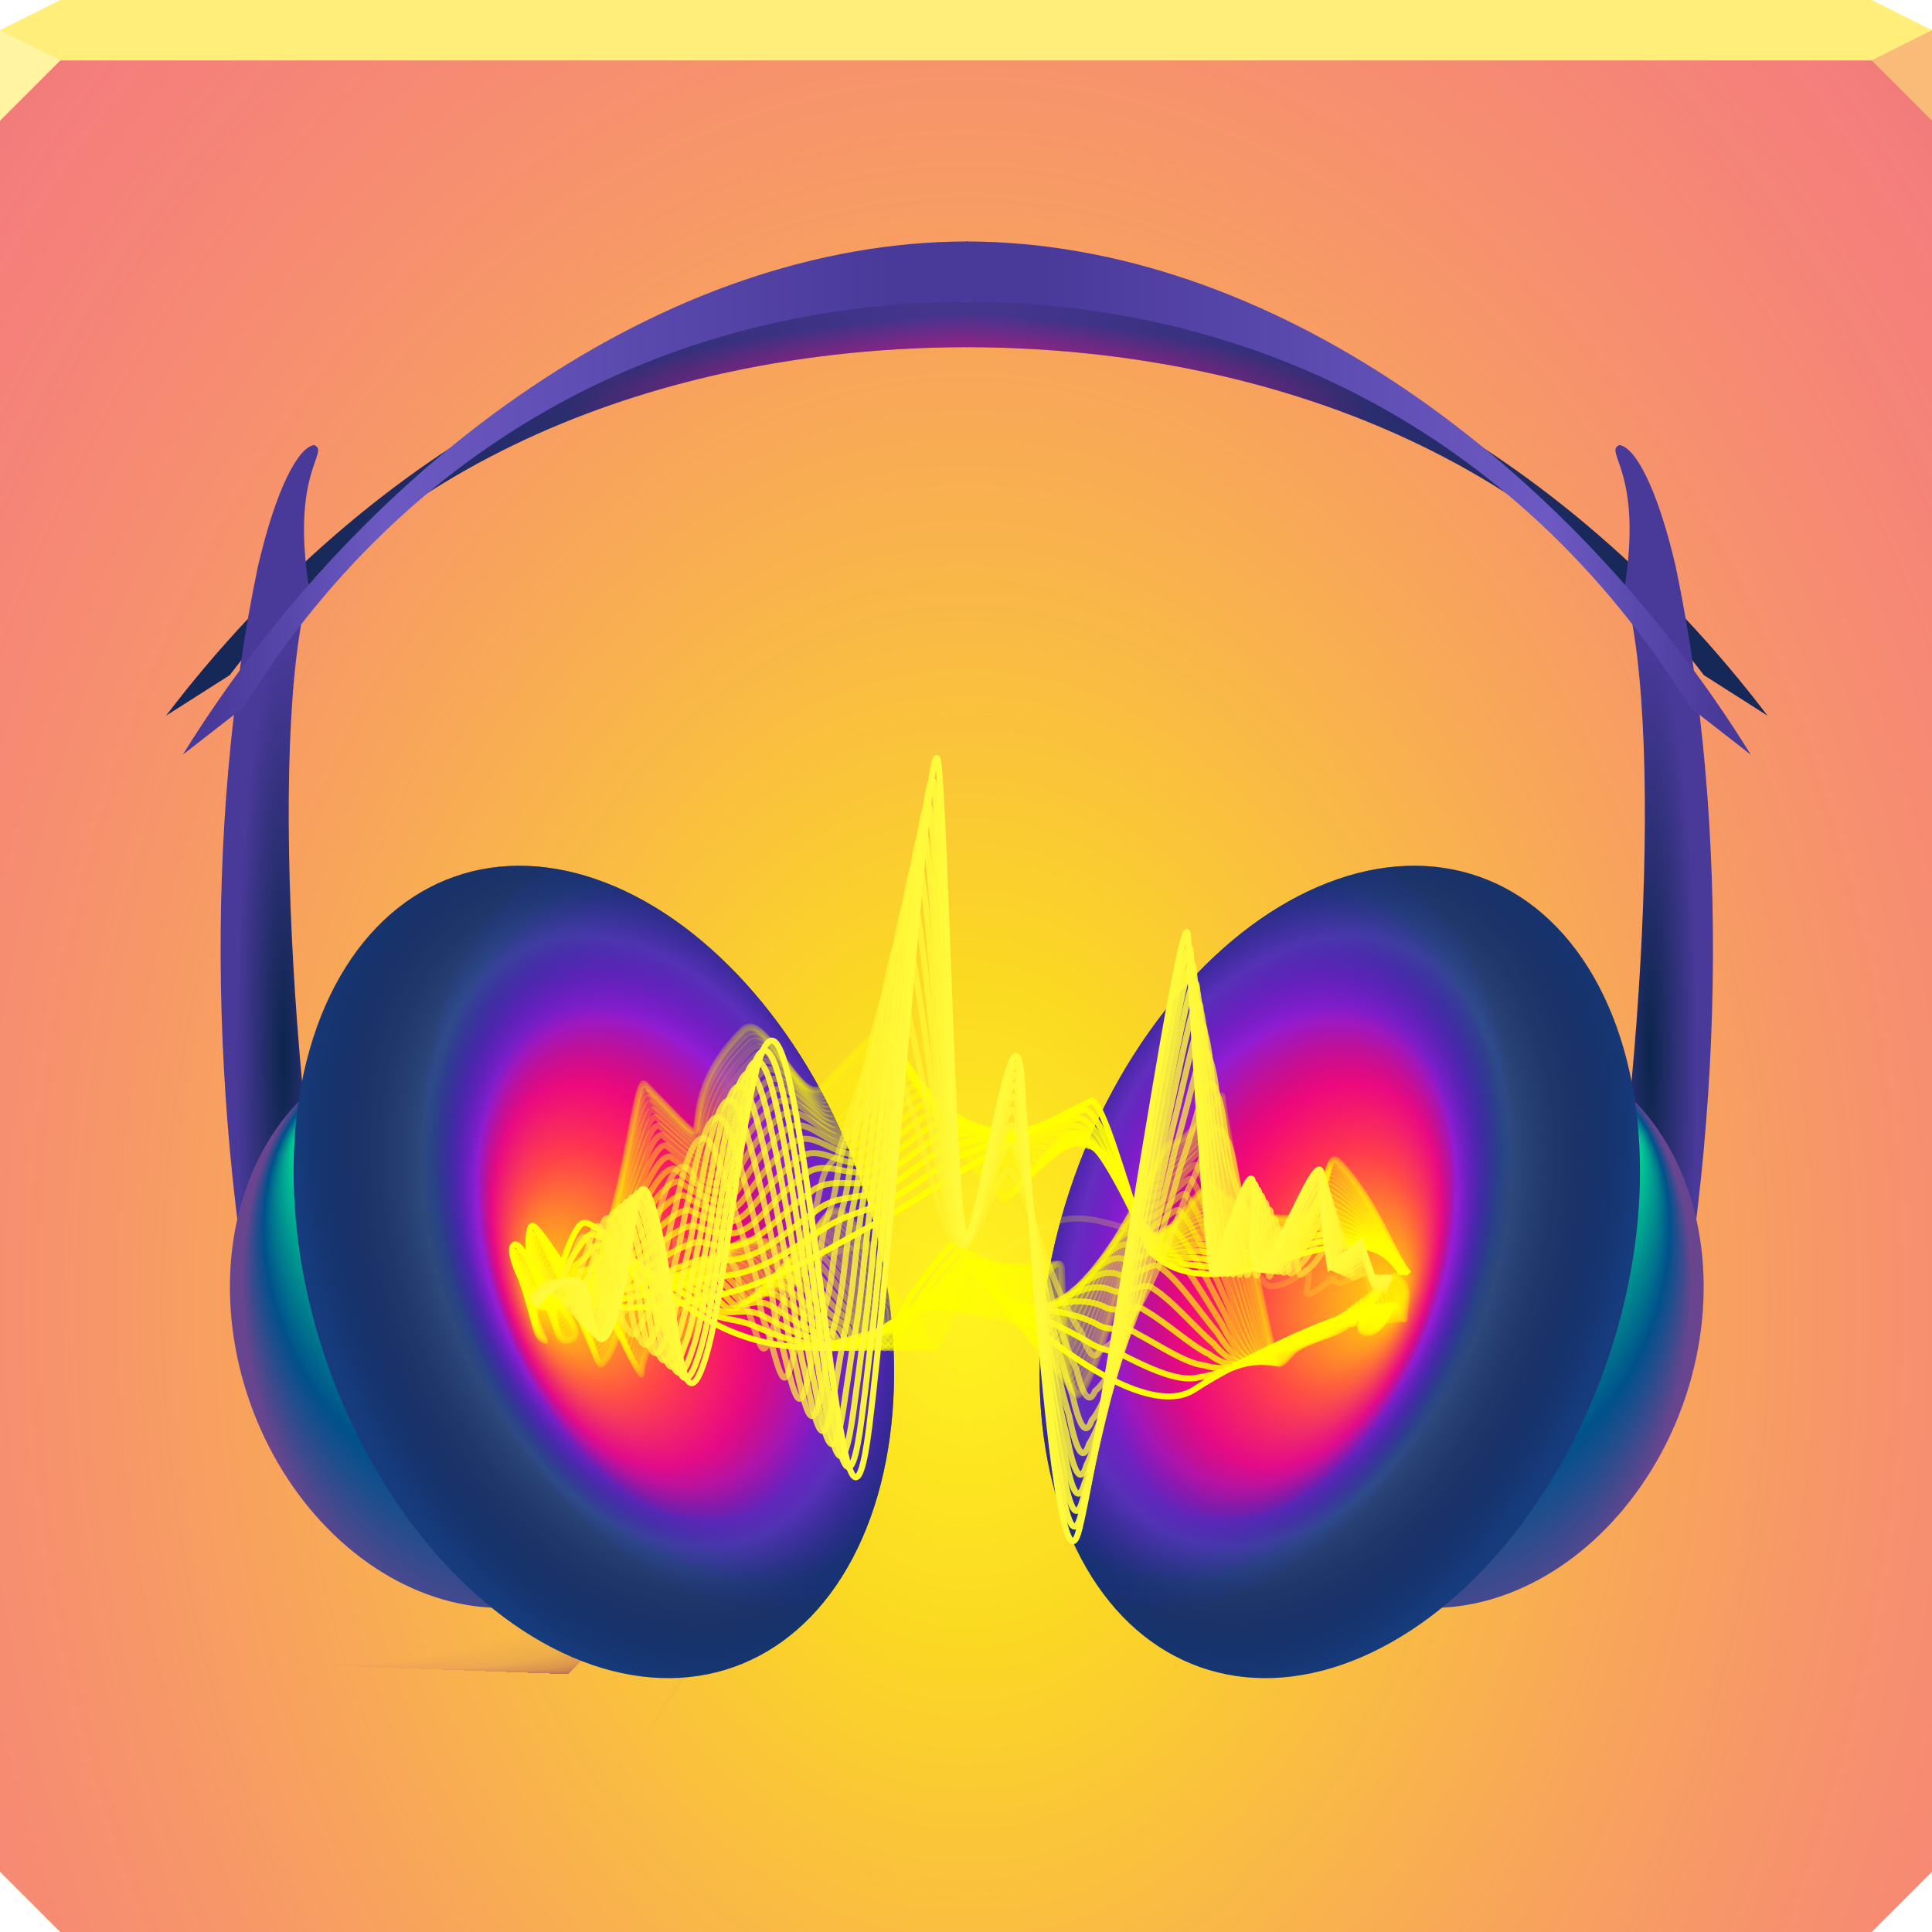 <?xml version="1.0" encoding="UTF-8"?>
<!-- Created with Inkscape (http://www.inkscape.org/) -->
<svg width="64" height="64" version="1.1" xmlns="http://www.w3.org/2000/svg" xmlns:cc="http://creativecommons.org/ns#" xmlns:dc="http://purl.org/dc/elements/1.1/" xmlns:rdf="http://www.w3.org/1999/02/22-rdf-syntax-ns#" xmlns:xlink="http://www.w3.org/1999/xlink">
	<defs>
		<linearGradient id="a">
			<stop stop-color="#9d0055" offset="0"/>
			<stop stop-color="#130071" stop-opacity=".545" offset=".178"/>
			<stop stop-color="#5d0080" stop-opacity=".369" offset=".34"/>
			<stop stop-color="#68006d" stop-opacity=".2" offset=".484"/>
			<stop stop-color="#4d0085" stop-opacity=".07" offset=".664"/>
			<stop stop-color="#4d0085" stop-opacity="0" offset="1"/>
		</linearGradient>
		<radialGradient id="e" cx="21.274" cy="32.829" r="32" gradientTransform="matrix(.616 0 0 .846 9.212 5.127)" gradientUnits="userSpaceOnUse" xlink:href="#b"/>
		<linearGradient id="b">
			<stop stop-color="#44ecff" stop-opacity=".225" offset="0"/>
			<stop stop-color="#4aefff" stop-opacity=".118" offset=".5"/>
			<stop stop-color="#6af4ff" stop-opacity=".05" offset=".75"/>
			<stop stop-color="#4df5ff" stop-opacity="0" offset="1"/>
		</linearGradient>
		<radialGradient id="g" cx="26.312" cy="42.443" r="32" gradientTransform="matrix(1.561 1.5205e-8 0 .187 -11.771 26.369)" gradientUnits="userSpaceOnUse" xlink:href="#b"/>
		<radialGradient id="m" cx="32" cy="43.394" r="32" gradientTransform="matrix(2.125 -5.1805e-8 7.1049e-8 2.914 -36 -83.261)" gradientUnits="userSpaceOnUse">
			<stop stop-color="#fff41e" offset="0"/>
			<stop stop-color="#ffea23" stop-opacity=".808" offset=".118"/>
			<stop stop-color="#ff6be0" stop-opacity=".477" offset=".606"/>
			<stop stop-color="#8e0dff" stop-opacity=".337" offset="1"/>
		</radialGradient>
		<radialGradient id="l" cx="-4.928" cy="35.384" r="27.994" fx="27.413" fy="38.937" gradientTransform="matrix(1.263 -.558 .268 .607 -16.146 33.045)" gradientUnits="userSpaceOnUse" xlink:href="#a"/>
		<radialGradient id="k" cx="-5.149" cy="35.765" r="27.994" fx="24.962" fy="43.081" gradientTransform="matrix(1.162 .746 -.358 .558 8.334 9.032)" gradientUnits="userSpaceOnUse" xlink:href="#a"/>
		<linearGradient id="o" x1="29.457" x2="8.457" y1="4.096" y2="12.096" gradientTransform="matrix(.997 .071 -.074 .953 .942 .261)" gradientUnits="userSpaceOnUse">
			<stop stop-color="#44358d" offset="0"/>
			<stop stop-color="#162858" offset="1"/>
		</linearGradient>
		<radialGradient id="j" cx="37.291" cy="-3.59" r="13.277" gradientTransform="matrix(-.955 .069 -.012 -.174 66.257 5.641)" gradientUnits="userSpaceOnUse">
			<stop stop-color="#e50f7d" offset="0"/>
			<stop stop-color="#e50f7d" stop-opacity=".91" offset=".069"/>
			<stop stop-color="#e50f7d" stop-opacity="0" offset="1"/>
		</radialGradient>
		<radialGradient id="i" cx="9.816" cy="25.305" r="2.87" gradientTransform="matrix(.537 0 -.003 4.69 3.604 -87.581)" gradientUnits="userSpaceOnUse">
			<stop stop-color="#0b254b" offset="0"/>
			<stop stop-color="#493999" offset="1"/>
		</radialGradient>
		<linearGradient id="n" x1="29.009" x2="6.457" y1="3.751" y2="3.751" gradientTransform="translate(0,1)" gradientUnits="userSpaceOnUse">
			<stop stop-color="#493999" offset="0"/>
			<stop stop-color="#6c5ac2" offset=".748"/>
			<stop stop-color="#493999" offset="1"/>
		</linearGradient>
		<radialGradient id="h" cx="3.697" cy="42.675" r="7.686" fx=".426" fy="36.31" gradientTransform="matrix(1.006 0 0 1.45 .186 -18.831)" gradientUnits="userSpaceOnUse">
			<stop stop-color="#00f696" offset="0"/>
			<stop stop-color="#00518b" offset=".633"/>
			<stop stop-color="#6a458f" offset="1"/>
		</radialGradient>
		<radialGradient id="f" cx="8.899" cy="41.178" r="9.338" fx="11.753" fy="41.4" gradientTransform="matrix(1.068 0 1.37e-8 1.633 -.447 -26.258)" gradientUnits="userSpaceOnUse">
			<stop stop-color="#0f2d57" offset="0"/>
			<stop stop-color="#142d51" stop-opacity=".461" offset=".363"/>
			<stop stop-color="#0e294d" stop-opacity=".44" offset=".527"/>
			<stop stop-color="#2e5183" stop-opacity=".925" offset=".686"/>
			<stop stop-color="#080117" stop-opacity="0" offset="1"/>
		</radialGradient>
		<radialGradient id="d" cx="12.307" cy="41.365" r="9.338" fx="6.869" fy="41.671" gradientTransform="matrix(.939 -1.9711e-8 2.9306e-8 1.397 .501 -16.478)" gradientUnits="userSpaceOnUse">
			<stop stop-color="#fffc00" offset="0"/>
			<stop stop-color="#ff0253" offset=".314"/>
			<stop stop-color="#c912ff" stop-opacity=".706" offset=".609"/>
			<stop stop-color="#8805ff" stop-opacity=".369" offset=".78"/>
			<stop stop-color="#6200ff" stop-opacity=".051" offset=".928"/>
			<stop stop-color="#36245c" stop-opacity=".165" offset="1"/>
		</radialGradient>
		<radialGradient id="c" cx="7.157" cy="41.716" r="5.416" fx="2.941" fy="41.623" gradientTransform="matrix(.966 0 0 1.646 3.097 -26.735)" gradientUnits="userSpaceOnUse">
			<stop stop-color="#ffe200" offset="0"/>
			<stop stop-color="#ff066d" stop-opacity=".682" offset=".738"/>
			<stop stop-color="#d2003c" stop-opacity="0" offset="1"/>
		</radialGradient>
	</defs>
	<path d="m0 2v60l2 2h60l2-2v-60h-32z" color="#000000" fill="url(#e)"/>
	<path d="m0 2v60l2 2h60l2-2v-60h-32z" color="#000000" fill="url(#g)"/>
	<path d="m0 2v60l2 2h60l2-2v-60h-32z" color="#000000" fill="#eb9020"/>
	<path d="m0 2v60l2 2h60l2-2v-60h-32z" color="#000000" fill="url(#m)"/>
	<path d="m2 0-2 1v1h64v-1l-2-1h-30z" color="#000000" fill="#ffef7a"/>
	<path d="m0 1v3l2-2z" fill="#fff4a2"/>
	<path d="m64 4-2-2 2-1z" fill="#faba78" fill-opacity=".998"/>
	<g transform="translate(.543 3.904)">
		<g id="p" transform="translate(.055)">
			<path d="m3.005 36.93a17.789 35.349 76.235 0 0-3.549 0.025v21.141l2 2h18.541a17.789 35.349 76.235 0 0-3.109-20.406 17.789 35.349 76.235 0 0-13.883-2.76z" fill="url(#l)" style="paint-order:normal"/>
			<path d="m-0.543 9.696v42.674a35.349 17.789 42.781 0 0 21.545-12.113 35.349 17.789 42.781 0 0-21.545-30.561z" fill="url(#k)" style="paint-order:normal"/>
			<path d="m31.457 6.096c-9.972-0.705-19.817 4.854-26.555 13.709l2.109-1.343c6.54-8.595 16.802-10.866 24.446-10.866z" color="#000000" color-rendering="auto" dominant-baseline="auto" fill="url(#o)" image-rendering="auto" shape-rendering="auto" solid-color="#000000" style="font-feature-settings:normal;font-variant-alternates:normal;font-variant-caps:normal;font-variant-ligatures:normal;font-variant-numeric:normal;font-variant-position:normal;isolation:auto;mix-blend-mode:normal;paint-order:normal;shape-padding:0;text-decoration-color:#000000;text-decoration-line:none;text-decoration-style:solid;text-indent:0;text-orientation:mixed;text-transform:none;white-space:normal"/>
			<path d="m31.457 6.096c-9.972-0.705-19.817 4.854-26.555 13.709l2.109-1.343c6.54-8.595 16.802-10.866 24.446-10.866z" color="#000000" color-rendering="auto" dominant-baseline="auto" fill="url(#j)" image-rendering="auto" shape-rendering="auto" solid-color="#000000" style="font-feature-settings:normal;font-variant-alternates:normal;font-variant-caps:normal;font-variant-ligatures:normal;font-variant-numeric:normal;font-variant-position:normal;isolation:auto;mix-blend-mode:normal;paint-order:normal;shape-padding:0;text-decoration-color:#000000;text-decoration-line:none;text-decoration-style:solid;text-indent:0;text-orientation:mixed;text-transform:none;white-space:normal"/>
			<path d="m7.942 14.879c-1.796 8.607-1.625 18.928 0.495 28.434l2.606-0.531c-1.857-8.007-2.811-22.239-1.4-27.194-0.623-3.889 0.702-4.512 0.168-4.749-0.532 0.072-1.267 1.447-1.87 4.041z" color="#000000" color-rendering="auto" dominant-baseline="auto" fill="url(#i)" image-rendering="auto" shape-rendering="auto" solid-color="#000000" style="font-feature-settings:normal;font-variant-alternates:normal;font-variant-caps:normal;font-variant-ligatures:normal;font-variant-numeric:normal;font-variant-position:normal;isolation:auto;mix-blend-mode:normal;paint-order:normal;shape-padding:0;text-decoration-color:#000000;text-decoration-line:none;text-decoration-style:solid;text-indent:0;text-orientation:mixed;text-transform:none;white-space:normal"/>
			<path d="m31.456 4.095c-9.999 0-19.963 7.266-25.999 17.001l2-1.556c5.859-9.448 14.994-13.444 24-13.444z" color="#000000" color-rendering="auto" dominant-baseline="auto" fill="url(#n)" image-rendering="auto" shape-rendering="auto" solid-color="#000000" style="font-feature-settings:normal;font-variant-alternates:normal;font-variant-caps:normal;font-variant-ligatures:normal;font-variant-numeric:normal;font-variant-position:normal;isolation:auto;mix-blend-mode:normal;paint-order:normal;shape-padding:0;text-decoration-color:#000000;text-decoration-line:none;text-decoration-style:solid;text-indent:0;text-orientation:mixed;text-transform:none;white-space:normal"/>
			<g transform="rotate(-4.468,22.066,32.095)">
				<ellipse transform="rotate(-15)" cx="3.646" cy="41.79" rx="7.686" ry="9.546" fill="url(#h)" style="paint-order:normal"/>
				<g>
					<ellipse transform="rotate(-15)" cx="8.141" cy="41.5" rx="9.338" ry="13.884" fill="#104185" style="paint-order:normal"/>
					<ellipse transform="rotate(-15)" cx="8.141" cy="41.5" rx="9.338" ry="13.884" fill="url(#f)" style="paint-order:normal"/>
					<ellipse transform="rotate(-15)" cx="8.141" cy="41.5" rx="9.338" ry="13.884" fill="url(#d)" style="paint-order:normal"/>
				</g>
				<ellipse transform="rotate(-15)" cx="10.365" cy="41.66" rx="6.085" ry="9.048" fill="url(#c)" style="paint-order:normal"/>
			</g>
		</g>
		<use transform="matrix(-1 0 0 1 62.967 0)" width="100%" height="100%" xlink:href="#p"/>
	</g>
	<g transform="translate(0 .659)" fill="none" stroke="#ffff00" stroke-width=".2">
		<path d="m18.146 43.768c-0.737 0.005-0.4-2.086 0.089-1.597 0.081 0.081 0.328 0.347 0.535 0.64 0.258 0.366 0.452 0.774 0.175 0.913-0.179 0.09-0.306 0.045-0.391-0.075-0.297-0.42-0.071-1.762 0.258-1.433 0.092 0.092 0.174 0.195 0.248 0.307 0.585 0.876 0.676 2.23 0.905 2.001 0.199-0.199 0.344-0.522 0.443-0.811 0.125-0.364 0.178-0.672 0.178-0.609 0 0.877 0.666 1.821 0.666 1.775 0-0.101 0.023-0.226 0.058-0.361 0.082-0.31 0.234-0.668 0.341-0.881 0.989-1.978 0.132 2.088 1.331-0.311 0.003-0.007 0.007-0.014 0.01-0.02 0.246-0.494 0.611-1.291 0.611-1.843 0-0.796 1.502-1.427 2.174-0.754 0.433 0.433 0.791 1.125 0.799 1.109 0.154-0.308 0.585-3.098 1.464-2.218 0.97 0.97 1.038 2.058 1.775 2.795 0.232 0.232-0.099 1.208 0.133 0.976 0.074-0.074 0.137-0.134 0.192-0.181 0.528-0.457 0.24 0.258 0.784 0.802 0.086 0.086 0.239-0.191 0.416-0.611 0.392-0.933 0.899-2.569 1.048-2.495 0.051 0.026 0.128 0.132 0.219 0.287 0.378 0.642 1.003 2.106 1.068 1.976 0.064-0.128 0.148-0.283 0.243-0.45 0.484-0.844 1.265-1.976 1.265-1.28 0 0.082 0.029 0.902 0.094 1.792 0.089 1.221 0.244 2.573 0.483 2.334 0.949-0.949 2.32-8.341 3.017-8.341 0.712 0 1.73-1.973 1.73-1.508 0 0.3 0.495 2.825 0.963 5.091 0.396 1.92 0.773 3.655 0.812 3.694 0.189 0.189 0.444-0.296 0.666-0.444 0.551-0.367 1.425-0.493 1.775-0.843 0.487-0.487 0.992-0.363 1.508-0.621 0.161-0.081 0.311 0.624 0.311 0.444 0-0.671 0.266-0.888-0.266-1.42-0.161-0.161-1.478 1.701-1.154 1.863 0.495 0.248 0.915-0.564 0.976-0.932" stroke-opacity=".129" style="paint-order:normal"/>
		<path d="m18.144 43.763c-0.734 0.005-0.4-2.082 0.087-1.595 0.08 0.08 0.327 0.345 0.533 0.637 0.258 0.365 0.451 0.772 0.176 0.911-0.178 0.09-0.305 0.045-0.389-0.075-0.296-0.42-0.071-1.758 0.257-1.432 0.091 0.091 0.174 0.194 0.248 0.305 0.584 0.873 0.675 2.224 0.905 1.997 0.199-0.198 0.343-0.519 0.442-0.807 0.125-0.363 0.178-0.671 0.178-0.608 3.34e-4 0.873 0.664 1.813 0.665 1.766 1.41e-4 -0.101 0.023-0.226 0.059-0.36 0.082-0.309 0.234-0.666 0.341-0.878 0.987-1.971 0.134 2.084 1.33-0.307 0.003-0.007 0.007-0.013 0.01-0.02 0.246-0.492 0.611-1.285 0.611-1.835 0.001-0.793 1.499-1.42 2.171-0.749 0.432 0.432 0.789 1.123 0.798 1.107 0.155-0.306 0.586-3.087 1.464-2.209 0.969 0.968 1.038 2.053 1.774 2.788 0.232 0.232-0.098 1.205 0.134 0.973 0.074-0.074 0.137-0.133 0.192-0.181 0.527-0.456 0.24 0.257 0.784 0.8 0.086 0.086 0.239-0.191 0.416-0.61 0.391-0.931 0.899-2.562 1.049-2.489 0.051 0.025 0.128 0.132 0.219 0.286 0.378 0.639 1.001 2.097 1.066 1.967 0.064-0.128 0.148-0.283 0.243-0.449 0.482-0.841 1.262-1.971 1.263-1.279 9.18e-4 0.081 0.031 0.898 0.095 1.785 0.089 1.218 0.244 2.567 0.484 2.33 0.949-0.944 2.32-8.309 3.018-8.306 0.711 7.21e-4 1.727-1.966 1.728-1.502 0.003 0.3 0.5 2.818 0.968 5.076 0.396 1.913 0.773 3.642 0.814 3.679 0.188 0.188 0.443-0.295 0.665-0.443 0.55-0.367 1.422-0.492 1.772-0.842 0.486-0.486 0.99-0.362 1.506-0.62 0.161-0.081 0.31 0.622 0.311 0.442 7.6e-4 -0.669 0.267-0.885-0.263-1.416-0.159-0.161-1.471 1.695-1.147 1.857 0.495 0.247 0.914-0.562 0.975-0.929" stroke-opacity=".132" style="paint-order:normal"/>
		<path d="m18.138 43.748c-0.729 0.004-0.4-2.069 0.083-1.591 0.079 0.078 0.324 0.339 0.529 0.628 0.257 0.361 0.45 0.767 0.177 0.906-0.176 0.09-0.301 0.046-0.385-0.073-0.293-0.418-0.07-1.749 0.255-1.427 0.091 0.09 0.172 0.191 0.246 0.301 0.579 0.865 0.674 2.209 0.903 1.988 0.199-0.194 0.343-0.512 0.441-0.797 0.124-0.36 0.177-0.667 0.177-0.606 0.001 0.863 0.661 1.792 0.663 1.744 5.27e-4 -0.1 0.023-0.225 0.059-0.358 0.082-0.307 0.235-0.66 0.342-0.87 0.982-1.952 0.141 2.073 1.328-0.296 0.003-0.007 0.007-0.013 0.01-0.02 0.246-0.486 0.609-1.27 0.612-1.814 0.004-0.783 1.493-1.403 2.162-0.735 0.43 0.429 0.786 1.115 0.796 1.101 0.157-0.301 0.589-3.056 1.464-2.185 0.965 0.961 1.038 2.038 1.774 2.767 0.232 0.23-0.094 1.195 0.138 0.965 0.074-0.073 0.137-0.132 0.191-0.179 0.523-0.452 0.242 0.255 0.784 0.793 0.087 0.085 0.24-0.189 0.415-0.605 0.39-0.925 0.899-2.543 1.051-2.472 0.051 0.025 0.128 0.13 0.218 0.282 0.378 0.631 0.996 2.074 1.062 1.942 0.064-0.127 0.147-0.282 0.243-0.447 0.478-0.834 1.255-1.959 1.258-1.276 0.003 0.077 0.036 0.884 0.1 1.765 0.089 1.209 0.246 2.55 0.487 2.319 0.948-0.928 2.318-8.221 3.022-8.212 0.708 0.003 1.719-1.945 1.723-1.484 0.011 0.302 0.511 2.8 0.981 5.035 0.396 1.895 0.775 3.606 0.822 3.64 0.188 0.186 0.442-0.294 0.662-0.441 0.548-0.365 1.415-0.491 1.765-0.838 0.484-0.483 0.986-0.361 1.5-0.618 0.161-0.08 0.309 0.616 0.31 0.437 0.003-0.664 0.269-0.88-0.255-1.407-0.154-0.161-1.452 1.679-1.127 1.838 0.493 0.244 0.911-0.559 0.974-0.922" stroke-opacity=".139" style="paint-order:normal"/>
		<path d="m18.129 43.724c-0.72 0.004-0.399-2.05 0.075-1.583 0.078 0.074 0.319 0.33 0.523 0.614 0.255 0.356 0.447 0.76 0.18 0.899-0.173 0.09-0.296 0.048-0.378-0.071-0.29-0.415-0.07-1.734 0.252-1.42 0.09 0.087 0.171 0.187 0.244 0.294 0.573 0.852 0.671 2.186 0.901 1.972 0.198-0.189 0.342-0.499 0.439-0.781 0.123-0.357 0.175-0.66 0.177-0.602 0.003 0.848 0.656 1.759 0.659 1.709 0.001-0.1 0.024-0.223 0.06-0.355 0.082-0.303 0.235-0.651 0.344-0.856 0.975-1.922 0.152 2.056 1.325-0.279 0.003-0.006 0.007-0.013 0.01-0.02 0.246-0.476 0.608-1.247 0.614-1.78 0.009-0.768 1.482-1.376 2.147-0.713 0.427 0.425 0.781 1.104 0.793 1.091 0.161-0.294 0.593-3.008 1.464-2.147 0.959 0.95 1.038 2.014 1.772 2.734 0.231 0.227-0.087 1.179 0.144 0.953 0.073-0.072 0.136-0.13 0.19-0.177 0.518-0.446 0.245 0.252 0.783 0.782 0.088 0.084 0.241-0.187 0.415-0.598 0.389-0.916 0.899-2.513 1.054-2.446 0.051 0.024 0.127 0.127 0.217 0.277 0.377 0.618 0.987 2.037 1.056 1.902 0.064-0.127 0.147-0.28 0.241-0.444 0.472-0.824 1.242-1.939 1.25-1.27 0.007 0.071 0.043 0.863 0.107 1.734 0.089 1.196 0.248 2.524 0.49 2.301 0.946-0.903 2.316-8.082 3.029-8.061 0.704 0.006 1.706-1.913 1.715-1.456 0.025 0.304 0.53 2.77 1.002 4.97 0.396 1.866 0.778 3.549 0.833 3.578 0.187 0.182 0.439-0.292 0.659-0.438 0.544-0.362 1.404-0.488 1.753-0.833 0.481-0.478 0.98-0.359 1.49-0.614 0.16-0.08 0.308 0.607 0.31 0.43 0.006-0.657 0.272-0.87-0.242-1.391-0.147-0.16-1.421 1.653-1.097 1.809 0.49 0.24 0.906-0.552 0.971-0.911" stroke-opacity=".151" style="paint-order:normal"/>
		<path d="m18.116 43.692c-0.708 0.002-0.398-2.023 0.066-1.573 0.075 0.069 0.312 0.317 0.514 0.596 0.252 0.348 0.444 0.749 0.183 0.888-0.168 0.091-0.288 0.051-0.369-0.068-0.284-0.411-0.069-1.713 0.247-1.41 0.088 0.084 0.168 0.181 0.241 0.286 0.564 0.835 0.667 2.154 0.898 1.952 0.197-0.181 0.341-0.483 0.436-0.76 0.121-0.351 0.173-0.652 0.175-0.596 0.005 0.827 0.648 1.714 0.655 1.661 2e-3 -0.099 0.026-0.221 0.062-0.351 0.083-0.299 0.235-0.638 0.345-0.837 0.964-1.882 0.166 2.032 1.321-0.256 0.003-0.006 0.007-0.013 0.01-0.019 0.246-0.463 0.605-1.215 0.616-1.734 0.015-0.748 1.468-1.339 2.127-0.684 0.422 0.42 0.773 1.089 0.789 1.078 0.167-0.283 0.6-2.943 1.463-2.094 0.95 0.936 1.039 1.982 1.77 2.69 0.23 0.223-0.079 1.158 0.152 0.935 0.073-0.071 0.135-0.128 0.189-0.173 0.511-0.438 0.249 0.247 0.782 0.768 0.09 0.082 0.243-0.184 0.414-0.589 0.386-0.904 0.899-2.472 1.058-2.411 0.051 0.023 0.127 0.124 0.216 0.27 0.375 0.601 0.976 1.986 1.047 1.849 0.063-0.126 0.146-0.277 0.24-0.44 0.464-0.809 1.226-1.912 1.24-1.263 0.013 0.063 0.053 0.834 0.118 1.691 0.09 1.178 0.25 2.488 0.496 2.277 0.944-0.87 2.313-7.894 3.037-7.858 0.698 0.01 1.688-1.87 1.703-1.418 0.043 0.307 0.556 2.731 1.03 4.883 0.395 1.827 0.781 3.473 0.849 3.494 0.186 0.178 0.436-0.289 0.654-0.433 0.54-0.358 1.389-0.484 1.738-0.826 0.477-0.471 0.971-0.357 1.477-0.609 0.159-0.079 0.306 0.594 0.31 0.419 0.011-0.647 0.276-0.858-0.224-1.371-0.136-0.16-1.38 1.617-1.055 1.769 0.487 0.234 0.899-0.544 0.967-0.896" stroke-opacity=".167" style="paint-order:normal"/>
		<path d="m18.1 43.652c-0.693 9.95e-4 -0.397-1.99 0.054-1.559 0.073 0.063 0.304 0.301 0.503 0.572 0.249 0.339 0.44 0.735 0.188 0.875-0.163 0.091-0.278 0.054-0.357-0.064-0.277-0.407-0.069-1.687 0.241-1.397 0.087 0.08 0.165 0.173 0.237 0.275 0.553 0.813 0.662 2.114 0.894 1.926 0.196-0.171 0.339-0.462 0.432-0.733 0.119-0.345 0.171-0.641 0.174-0.59 0.007 0.8 0.639 1.657 0.649 1.6 3e-3 -0.098 0.027-0.218 0.063-0.346 0.083-0.293 0.236-0.623 0.348-0.814 0.951-1.831 0.185 2.003 1.316-0.228 0.003-0.006 0.007-0.012 0.01-0.019 0.246-0.446 0.603-1.175 0.618-1.677 0.023-0.723 1.45-1.292 2.103-0.646 0.417 0.413 0.764 1.069 0.785 1.062 0.174-0.27 0.608-2.862 1.463-2.029 0.94 0.918 1.039 1.942 1.768 2.634 0.229 0.218-0.068 1.131 0.162 0.914 0.072-0.069 0.134-0.125 0.188-0.169 0.503-0.427 0.254 0.242 0.78 0.75 0.092 0.08 0.245-0.181 0.414-0.577 0.383-0.888 0.899-2.421 1.063-2.367 0.051 0.022 0.126 0.119 0.214 0.261 0.374 0.58 0.963 1.923 1.036 1.782 0.063-0.124 0.145-0.274 0.238-0.434 0.454-0.791 1.205-1.879 1.226-1.255 0.02 0.053 0.066 0.798 0.13 1.638 0.09 1.156 0.254 2.443 0.502 2.248 0.941-0.828 2.309-7.658 3.048-7.603 0.69 0.015 1.665-1.815 1.689-1.37 0.065 0.311 0.588 2.681 1.066 4.772 0.395 1.778 0.786 3.377 0.869 3.389 0.185 0.172 0.432-0.285 0.648-0.428 0.534-0.353 1.371-0.48 1.718-0.816 0.472-0.463 0.96-0.354 1.46-0.603 0.157-0.078 0.303 0.578 0.31 0.407 0.016-0.634 0.281-0.842-0.201-1.345-0.123-0.16-1.329 1.573-1.004 1.719 0.482 0.227 0.891-0.534 0.963-0.878" stroke-opacity=".186" style="paint-order:normal"/>
		<path d="m18.081 43.604c-0.675-7.05e-4 -0.396-1.95 0.039-1.544 0.069 0.055 0.294 0.282 0.489 0.544 0.245 0.327 0.435 0.719 0.193 0.86-0.156 0.092-0.267 0.058-0.343-0.059-0.269-0.401-0.068-1.657 0.235-1.382 0.085 0.076 0.162 0.164 0.233 0.261 0.539 0.787 0.657 2.067 0.89 1.896 0.195-0.16 0.337-0.437 0.428-0.701 0.116-0.337 0.168-0.628 0.172-0.582 0.01 0.768 0.628 1.589 0.643 1.528 0.004-0.097 0.029-0.215 0.066-0.339 0.083-0.286 0.236-0.604 0.351-0.786 0.935-1.77 0.206 1.968 1.31-0.194 0.003-0.006 0.007-0.012 0.01-0.018 0.246-0.426 0.599-1.127 0.621-1.608 0.033-0.692 1.429-1.237 2.073-0.602 0.41 0.405 0.753 1.046 0.779 1.042 0.182-0.254 0.617-2.764 1.463-1.95 0.928 0.896 1.04 1.894 1.765 2.568 0.228 0.212-0.055 1.099 0.173 0.888 0.071-0.067 0.133-0.121 0.187-0.164 0.492-0.415 0.26 0.236 0.779 0.728 0.095 0.077 0.248-0.177 0.413-0.563 0.379-0.87 0.898-2.36 1.069-2.315 0.052 0.02 0.126 0.114 0.212 0.25 0.372 0.554 0.946 1.848 1.024 1.701 0.062-0.123 0.143-0.27 0.236-0.428 0.442-0.769 1.181-1.838 1.21-1.244 0.028 0.04 0.081 0.755 0.146 1.573 0.091 1.129 0.258 2.39 0.51 2.212 0.938-0.778 2.305-7.375 3.061-7.297 0.68 0.022 1.639-1.75 1.672-1.312 0.092 0.315 0.626 2.622 1.108 4.64 0.394 1.72 0.791 3.261 0.892 3.263 0.183 0.165 0.427-0.281 0.641-0.421 0.527-0.347 1.348-0.475 1.695-0.805 0.465-0.453 0.948-0.351 1.441-0.595 0.156-0.077 0.3 0.559 0.309 0.391 0.023-0.618 0.287-0.824-0.174-1.314-0.108-0.159-1.267 1.519-0.942 1.659 0.477 0.218 0.882-0.521 0.957-0.855" stroke-opacity=".21" style="paint-order:normal"/>
		<path d="m18.058 43.548c-0.654-0.003-0.394-1.904 0.023-1.526 0.065 0.046 0.282 0.26 0.474 0.511 0.24 0.314 0.429 0.701 0.199 0.842-0.148 0.093-0.253 0.063-0.327-0.053-0.26-0.395-0.067-1.621 0.227-1.365 0.082 0.07 0.157 0.153 0.227 0.246 0.523 0.756 0.65 2.011 0.884 1.86 0.194-0.146 0.335-0.407 0.423-0.664 0.113-0.328 0.164-0.613 0.17-0.573 0.013 0.731 0.616 1.51 0.635 1.444 0.006-0.096 0.031-0.211 0.068-0.332 0.083-0.277 0.237-0.582 0.354-0.754 0.917-1.699 0.232 1.927 1.302-0.154 0.003-0.006 0.007-0.011 0.01-0.017 0.246-0.403 0.595-1.072 0.625-1.528 0.044-0.657 1.404-1.172 2.039-0.55 0.403 0.396 0.74 1.019 0.772 1.02 0.191-0.236 0.628-2.651 1.462-1.859 0.913 0.871 1.041 1.838 1.761 2.49 0.226 0.205-0.04 1.062 0.187 0.858 0.07-0.065 0.131-0.117 0.185-0.159 0.48-0.401 0.267 0.228 0.777 0.703 0.097 0.074 0.25-0.172 0.412-0.547 0.375-0.849 0.898-2.288 1.077-2.253 0.052 0.018 0.125 0.107 0.21 0.237 0.37 0.524 0.927 1.76 1.008 1.608 0.062-0.121 0.142-0.266 0.234-0.42 0.427-0.743 1.152-1.792 1.192-1.232 0.037 0.026 0.099 0.705 0.163 1.499 0.092 1.098 0.262 2.327 0.52 2.17 0.934-0.72 2.3-7.047 3.076-6.941 0.67 0.029 1.607-1.673 1.652-1.246 0.123 0.32 0.671 2.553 1.158 4.487 0.393 1.651 0.798 3.128 0.919 3.117 0.181 0.157 0.421-0.276 0.632-0.414 0.519-0.34 1.322-0.468 1.667-0.793 0.458-0.441 0.933-0.347 1.417-0.587 0.154-0.076 0.297 0.536 0.309 0.373 0.031-0.6 0.294-0.802-0.143-1.278-0.09-0.159-1.196 1.457-0.869 1.589 0.47 0.209 0.87-0.507 0.951-0.829" stroke-opacity=".237" style="paint-order:normal"/>
		<path d="m18.033 43.485c-0.63-0.005-0.392-1.851 0.004-1.505 0.061 0.037 0.269 0.235 0.457 0.474 0.235 0.299 0.422 0.679 0.206 0.822-0.139 0.094-0.238 0.068-0.309-0.047-0.249-0.387-0.065-1.58 0.218-1.345 0.08 0.064 0.153 0.141 0.221 0.228 0.506 0.722 0.642 1.948 0.878 1.819 0.192-0.131 0.333-0.374 0.417-0.621 0.109-0.318 0.16-0.595 0.167-0.562 0.017 0.689 0.601 1.421 0.626 1.349 0.007-0.094 0.034-0.207 0.071-0.323 0.084-0.268 0.238-0.557 0.358-0.717 0.896-1.619 0.261 1.881 1.294-0.108 0.003-0.005 0.006-0.011 0.01-0.016 0.246-0.377 0.59-1.009 0.629-1.438 0.057-0.617 1.376-1.099 2-0.491 0.394 0.386 0.726 0.988 0.764 0.994 0.202-0.215 0.64-2.522 1.462-1.756 0.897 0.842 1.042 1.775 1.757 2.402 0.225 0.198-0.023 1.019 0.203 0.824 0.069-0.062 0.13-0.112 0.183-0.152 0.466-0.384 0.275 0.219 0.775 0.675 0.101 0.071 0.254-0.166 0.411-0.528 0.37-0.825 0.897-2.207 1.085-2.184 0.052 0.016 0.124 0.1 0.207 0.223 0.367 0.49 0.905 1.66 0.991 1.501 0.061-0.119 0.14-0.261 0.231-0.411 0.411-0.714 1.119-1.738 1.171-1.218 0.048 0.01 0.12 0.647 0.183 1.414 0.093 1.063 0.268 2.256 0.53 2.123 0.93-0.653 2.294-6.673 3.092-6.537 0.657 0.037 1.572-1.587 1.629-1.17 0.159 0.326 0.722 2.474 1.214 4.313 0.392 1.574 0.805 2.976 0.95 2.95 0.179 0.148 0.415-0.27 0.623-0.405 0.51-0.332 1.293-0.461 1.637-0.778 0.45-0.428 0.916-0.342 1.391-0.577 0.152-0.075 0.293 0.511 0.309 0.353 0.04-0.58 0.302-0.777-0.107-1.238-0.07-0.158-1.115 1.387-0.787 1.51 0.463 0.197 0.858-0.491 0.944-0.8" stroke-opacity=".268" style="paint-order:normal"/>
		<path d="m18.004 43.414c-0.603-0.007-0.39-1.792-0.018-1.482 0.056 0.026 0.254 0.207 0.437 0.432 0.23 0.282 0.414 0.655 0.213 0.799-0.129 0.095-0.22 0.074-0.288-0.04-0.238-0.379-0.064-1.535 0.208-1.323 0.076 0.057 0.147 0.127 0.214 0.209 0.486 0.683 0.634 1.878 0.871 1.774 0.19-0.114 0.33-0.337 0.411-0.574 0.105-0.307 0.155-0.576 0.164-0.55 0.022 0.641 0.585 1.32 0.616 1.242 0.009-0.093 0.036-0.202 0.074-0.314 0.084-0.257 0.238-0.53 0.362-0.676 0.873-1.529 0.293 1.829 1.285-0.058 0.003-0.005 0.006-0.01 0.01-0.015 0.245-0.347 0.585-0.938 0.633-1.336 0.071-0.572 1.344-1.017 1.956-0.425 0.384 0.374 0.71 0.954 0.756 0.965 0.214-0.191 0.654-2.377 1.461-1.639 0.879 0.81 1.043 1.704 1.753 2.304 0.223 0.189-0.004 0.972 0.22 0.786 0.068-0.059 0.128-0.107 0.181-0.145 0.451-0.366 0.284 0.21 0.772 0.642 0.104 0.067 0.257-0.16 0.41-0.507 0.365-0.798 0.897-2.116 1.094-2.106 0.052 0.014 0.123 0.092 0.204 0.207 0.365 0.452 0.881 1.548 0.972 1.382 0.06-0.117 0.138-0.255 0.227-0.401 0.393-0.681 1.083-1.679 1.147-1.202 0.06-0.008 0.142 0.584 0.206 1.319 0.094 1.023 0.274 2.177 0.542 2.07 0.925-0.579 2.287-6.255 3.111-6.085 0.644 0.047 1.532-1.49 1.604-1.085 0.199 0.333 0.778 2.387 1.277 4.117 0.391 1.487 0.813 2.805 0.985 2.764 0.177 0.137 0.407-0.263 0.612-0.395 0.499-0.323 1.26-0.453 1.602-0.762 0.441-0.413 0.897-0.337 1.362-0.565 0.149-0.073 0.288 0.483 0.308 0.33 0.049-0.557 0.311-0.749-0.067-1.192-0.047-0.158-1.023 1.308-0.696 1.422 0.455 0.185 0.843-0.472 0.936-0.767" stroke-opacity=".303" style="paint-order:normal"/>
		<path d="m17.973 43.335c-0.573-0.01-0.388-1.727-0.042-1.456 0.05 0.013 0.237 0.176 0.415 0.386 0.223 0.263 0.406 0.629 0.222 0.773-0.118 0.096-0.201 0.081-0.265-0.032-0.224-0.37-0.063-1.484 0.197-1.298 0.073 0.049 0.141 0.112 0.207 0.187 0.464 0.641 0.625 1.8 0.864 1.724 0.188-0.095 0.327-0.296 0.404-0.521 0.101-0.294 0.15-0.555 0.161-0.537 0.027 0.589 0.567 1.209 0.606 1.124 0.011-0.091 0.04-0.197 0.078-0.304 0.084-0.245 0.239-0.499 0.366-0.63 0.847-1.429 0.328 1.771 1.275-0.002 0.003-0.004 0.006-9e-3 0.009-0.014 0.245-0.315 0.579-0.86 0.638-1.224 0.087-0.522 1.31-0.926 1.908-0.352 0.374 0.361 0.692 0.916 0.746 0.933 0.227-0.165 0.67-2.218 1.46-1.511 0.858 0.775 1.044 1.625 1.748 2.195 0.221 0.179 0.016 0.919 0.24 0.744 0.067-0.056 0.126-0.101 0.178-0.137 0.434-0.346 0.294 0.199 0.769 0.607 0.108 0.063 0.261-0.153 0.408-0.484 0.359-0.768 0.896-2.016 1.104-2.02 0.052 0.011 0.122 0.083 0.201 0.189 0.362 0.409 0.854 1.425 0.951 1.251 0.06-0.114 0.136-0.249 0.224-0.39 0.373-0.645 1.043-1.613 1.121-1.185 0.073-0.028 0.167 0.513 0.231 1.215 0.095 0.98 0.28 2.089 0.555 2.011 0.919-0.497 2.28-5.792 3.132-5.585 0.628 0.057 1.488-1.383 1.576-0.991 0.243 0.341 0.841 2.29 1.347 3.901 0.39 1.391 0.822 2.617 1.024 2.557 0.174 0.126 0.399-0.256 0.6-0.385 0.488-0.313 1.223-0.444 1.564-0.744 0.431-0.397 0.876-0.331 1.329-0.553 0.146-0.071 0.283 0.451 0.308 0.305 0.06-0.532 0.321-0.718-0.023-1.141-0.022-0.157-0.923 1.221-0.594 1.324 0.446 0.171 0.827-0.452 0.927-0.73" stroke-opacity=".342" style="paint-order:normal"/>
		<path d="m17.939 43.249c-0.541-0.013-0.386-1.656-0.067-1.428 0.044-1.43e-4 0.219 0.142 0.392 0.336 0.216 0.242 0.397 0.6 0.231 0.746-0.105 0.097-0.181 0.088-0.24-0.024-0.21-0.36-0.061-1.429 0.185-1.272 0.069 0.041 0.135 0.095 0.198 0.163 0.439 0.594 0.614 1.714 0.856 1.669 0.186-0.074 0.323-0.251 0.396-0.464 0.096-0.28 0.145-0.531 0.158-0.523 0.032 0.532 0.548 1.088 0.594 0.995 0.013-0.089 0.043-0.191 0.081-0.292 0.085-0.233 0.24-0.466 0.371-0.58 0.819-1.321 0.367 1.708 1.264 0.06 0.003-4e-3 0.006-0.008 0.009-0.012 0.245-0.279 0.573-0.774 0.644-1.101 0.104-0.468 1.271-0.826 1.855-0.272 0.362 0.346 0.672 0.874 0.736 0.898 0.242-0.137 0.686-2.043 1.459-1.371 0.836 0.736 1.045 1.54 1.743 2.075 0.218 0.169 0.039 0.862 0.261 0.698 0.065-0.052 0.123-0.094 0.175-0.128 0.415-0.324 0.304 0.188 0.766 0.568 0.113 0.058 0.266-0.146 0.407-0.459 0.353-0.735 0.896-1.906 1.115-1.926 0.052 0.008 0.121 0.073 0.197 0.169 0.358 0.363 0.824 1.289 0.928 1.107 0.059-0.112 0.134-0.242 0.22-0.378 0.351-0.606 0.998-1.541 1.093-1.166 0.087-0.051 0.195 0.435 0.258 1.1 0.097 0.932 0.287 1.993 0.569 1.948 0.913-0.407 2.272-5.286 3.155-5.037 0.612 0.069 1.44-1.266 1.545-0.888 0.291 0.349 0.91 2.183 1.423 3.665 0.389 1.286 0.832 2.411 1.066 2.332 0.171 0.114 0.39-0.248 0.587-0.373 0.476-0.303 1.183-0.435 1.522-0.724 0.419-0.379 0.853-0.325 1.294-0.54 0.143-0.069 0.278 0.417 0.307 0.278 0.072-0.504 0.332-0.685 0.025-1.086 0.006-0.157-0.813 1.125-0.483 1.217 0.437 0.155 0.81-0.43 0.917-0.69" stroke-opacity=".384" style="paint-order:normal"/>
		<path d="m17.901 43.156c-0.506-0.017-0.383-1.579-0.095-1.398 0.037-0.015 0.199 0.105 0.366 0.281 0.209 0.22 0.387 0.569 0.241 0.716-0.092 0.098-0.158 0.096-0.213-0.014-0.194-0.349-0.059-1.37 0.173-1.243 0.065 0.032 0.128 0.077 0.189 0.137 0.413 0.543 0.603 1.622 0.847 1.609 0.184-0.052 0.32-0.203 0.388-0.401 0.091-0.265 0.139-0.506 0.154-0.507 0.037 0.47 0.527 0.956 0.581 0.855 0.016-0.087 0.047-0.184 0.086-0.28 0.085-0.219 0.242-0.429 0.377-0.526 0.789-1.202 0.41 1.64 1.252 0.126 0.003-0.004 0.006-0.007 0.009-0.011 0.245-0.24 0.566-0.682 0.65-0.967 0.123-0.409 1.23-0.718 1.798-0.186 0.349 0.331 0.651 0.829 0.725 0.86 0.258-0.106 0.705-1.854 1.459-1.218 0.812 0.694 1.046 1.446 1.737 1.946 0.216 0.157 0.064 0.8 0.284 0.649 0.064-0.048 0.121-0.087 0.172-0.118 0.395-0.299 0.316 0.175 0.763 0.526 0.118 0.053 0.27-0.137 0.405-0.432 0.346-0.7 0.895-1.787 1.127-1.823 0.052 0.005 0.119 0.062 0.194 0.148 0.355 0.313 0.792 1.143 0.903 0.951 0.058-0.109 0.131-0.234 0.216-0.365 0.327-0.563 0.951-1.463 1.062-1.146 0.103-0.074 0.225 0.352 0.288 0.976 0.098 0.88 0.295 1.889 0.585 1.878 0.907-0.309 2.263-4.737 3.18-4.444 0.594 0.081 1.388-1.139 1.512-0.776 0.343 0.358 0.984 2.068 1.505 3.409 0.387 1.172 0.842 2.188 1.111 2.087 0.168 0.1 0.381-0.24 0.573-0.36 0.462-0.291 1.14-0.424 1.476-0.703 0.407-0.359 0.828-0.318 1.255-0.525 0.14-0.067 0.272 0.38 0.306 0.248 0.085-0.474 0.344-0.648 0.077-1.026 0.036-0.156-0.693 1.022-0.362 1.101 0.426 0.139 0.791-0.406 0.906-0.647" stroke-opacity=".43" style="paint-order:normal"/>
		<path d="m17.861 43.055c-0.468-0.02-0.381-1.496-0.126-1.365 0.03-0.03 0.178 0.065 0.338 0.222 0.201 0.196 0.376 0.535 0.252 0.684-0.078 0.1-0.134 0.104-0.184-0.004-0.178-0.338-0.057-1.305 0.159-1.211 0.061 0.022 0.12 0.058 0.18 0.109 0.385 0.489 0.591 1.522 0.837 1.545 0.181-0.028 0.316-0.15 0.379-0.334 0.085-0.249 0.132-0.478 0.15-0.491 0.044 0.403 0.504 0.814 0.567 0.704 0.018-0.084 0.051-0.177 0.09-0.267 0.086-0.204 0.243-0.39 0.383-0.468 0.756-1.075 0.456 1.566 1.238 0.198 0.003-3e-3 0.006-6e-3 0.009-0.009 0.244-0.199 0.559-0.581 0.656-0.823 0.143-0.346 1.185-0.602 1.736-0.092 0.336 0.314 0.628 0.781 0.712 0.82 0.275-0.073 0.724-1.649 1.458-1.054 0.786 0.649 1.048 1.346 1.731 1.807 0.213 0.145 0.091 0.732 0.308 0.595 0.062-0.044 0.118-0.08 0.169-0.108 0.373-0.274 0.328 0.161 0.76 0.481 0.123 0.047 0.275-0.129 0.404-0.402 0.338-0.661 0.894-1.659 1.139-1.713 0.052 0.002 0.118 0.05 0.189 0.125 0.351 0.259 0.757 0.984 0.876 0.782 0.057-0.106 0.128-0.226 0.211-0.352 0.302-0.517 0.899-1.379 1.028-1.124 0.12-0.1 0.257 0.261 0.319 0.841 0.1 0.824 0.304 1.777 0.601 1.803 0.9-0.204 2.253-4.145 3.207-3.803 0.574 0.094 1.331-1.002 1.476-0.656 0.4 0.367 1.065 1.944 1.594 3.133 0.386 1.049 0.854 1.947 1.161 1.823 0.165 0.086 0.371-0.231 0.558-0.346 0.447-0.279 1.093-0.413 1.427-0.68 0.394-0.339 0.801-0.311 1.214-0.509 0.137-0.065 0.266 0.34 0.306 0.215 0.099-0.442 0.357-0.609 0.134-0.961 0.068-0.155-0.564 0.91-0.233 0.975 0.415 0.121 0.771-0.38 0.895-0.6" stroke-opacity=".479" style="paint-order:normal"/>
		<path d="m17.818 42.947c-0.427-0.024-0.378-1.406-0.158-1.33 0.022-0.047 0.155 0.023 0.308 0.159 0.192 0.17 0.365 0.499 0.263 0.649-0.063 0.101-0.108 0.113-0.153 0.006-0.159-0.325-0.055-1.236 0.144-1.178 0.056 0.012 0.112 0.037 0.169 0.08 0.355 0.43 0.579 1.415 0.827 1.476 0.179-0.002 0.312-0.094 0.369-0.262 0.079-0.232 0.125-0.449 0.146-0.473 0.05 0.332 0.479 0.661 0.552 0.542 0.021-0.082 0.055-0.17 0.095-0.253 0.086-0.188 0.244-0.348 0.389-0.405 0.721-0.939 0.504 1.487 1.225 0.275 3e-3 -0.002 6e-3 -0.005 9e-3 -0.007 0.244-0.154 0.551-0.474 0.663-0.669 0.165-0.277 1.137-0.477 1.67 0.008 0.321 0.296 0.603 0.728 0.699 0.776 0.293-0.038 0.745-1.43 1.457-0.878 0.758 0.6 1.049 1.238 1.724 1.657 0.21 0.132 0.12 0.66 0.335 0.537 0.061-0.039 0.115-0.071 0.166-0.097 0.349-0.246 0.342 0.147 0.756 0.432 0.128 0.042 0.281-0.119 0.402-0.371 0.33-0.621 0.894-1.521 1.153-1.595 0.052-0.002 0.116 0.038 0.185 0.101 0.347 0.201 0.72 0.815 0.847 0.602 0.056-0.102 0.125-0.218 0.206-0.337 0.274-0.468 0.844-1.288 0.992-1.1 0.138-0.128 0.291 0.164 0.353 0.698 0.102 0.764 0.313 1.656 0.619 1.723 0.892-0.091 2.243-3.51 3.236-3.117 0.553 0.109 1.271-0.855 1.437-0.527 0.46 0.377 1.151 1.811 1.69 2.837 0.384 0.917 0.866 1.688 1.214 1.54 0.161 0.07 0.359-0.221 0.541-0.332 0.432-0.265 1.043-0.401 1.375-0.655 0.38-0.316 0.772-0.303 1.169-0.492 0.133-0.063 0.259 0.297 0.305 0.181 0.114-0.407 0.37-0.567 0.194-0.892 0.103-0.154-0.426 0.791-0.093 0.841 0.402 0.102 0.749-0.352 0.883-0.55" stroke-opacity=".532" style="paint-order:normal"/>
		<path d="m17.772 42.832c-0.384-0.028-0.374-1.311-0.193-1.293 0.014-0.065 0.131-0.023 0.277 0.091 0.183 0.143 0.352 0.461 0.276 0.612-0.046 0.103-0.08 0.122-0.12 0.018-0.14-0.312-0.053-1.163 0.128-1.142 0.052 4.25e-4 0.103 0.015 0.158 0.048 0.322 0.368 0.565 1.301 0.816 1.402 0.176 0.026 0.307-0.034 0.359-0.185 0.073-0.213 0.118-0.418 0.141-0.454 0.057 0.255 0.453 0.499 0.536 0.369 0.024-0.079 0.059-0.162 0.1-0.237 0.087-0.171 0.245-0.303 0.396-0.339 0.683-0.793 0.557 1.403 1.21 0.357 3e-3 -0.002 0.006-0.004 0.009-0.006 0.244-0.106 0.543-0.36 0.67-0.504 0.188-0.205 1.086-0.345 1.6 0.115 0.305 0.277 0.577 0.673 0.685 0.729 0.312 1.27e-4 0.768-1.197 1.456-0.691 0.728 0.548 1.051 1.123 1.717 1.498 0.207 0.118 0.151 0.584 0.363 0.476 0.059-0.035 0.112-0.063 0.162-0.085 0.324-0.216 0.356 0.131 0.752 0.381 0.134 0.035 0.287-0.109 0.4-0.337 0.321-0.577 0.893-1.374 1.168-1.469 0.052-0.006 0.114 0.025 0.18 0.075 0.342 0.139 0.681 0.634 0.816 0.409 0.055-0.099 0.122-0.208 0.201-0.321 0.245-0.415 0.785-1.192 0.954-1.075 0.157-0.157 0.328 0.061 0.39 0.544 0.103 0.7 0.322 1.528 0.638 1.637 0.884 0.029 2.233-2.834 3.266-2.385 0.531 0.124 1.207-0.698 1.396-0.39 0.524 0.388 1.243 1.669 1.792 2.521 0.383 0.777 0.879 1.413 1.27 1.239 0.157 0.054 0.348-0.211 0.524-0.316 0.415-0.251 0.99-0.388 1.319-0.629 0.365-0.292 0.741-0.294 1.121-0.474 0.129-0.06 0.252 0.251 0.304 0.144 0.13-0.37 0.385-0.522 0.258-0.818 0.139-0.153-0.279 0.663 0.055 0.698 0.389 0.081 0.726-0.322 0.869-0.496" stroke-opacity=".589" style="paint-order:normal"/>
		<path d="m17.723 42.71c-0.338-0.032-0.371-1.21-0.229-1.253 0.005-0.084 0.105-0.071 0.243 0.02 0.173 0.113 0.339 0.42 0.289 0.573-0.029 0.105-0.05 0.133-0.085 0.03-0.12-0.298-0.051-1.085 0.111-1.104 0.046-0.011 0.094-0.009 0.146 0.014 0.288 0.301 0.551 1.18 0.804 1.324 0.173 0.056 0.303 0.03 0.348-0.103 0.066-0.193 0.11-0.384 0.137-0.433 0.065 0.174 0.425 0.326 0.519 0.186 0.027-0.076 0.064-0.154 0.105-0.221 0.088-0.152 0.247-0.255 0.403-0.268 0.643-0.638 0.612 1.314 1.194 0.444 0.003-0.001 0.006-0.002 0.009-0.004 0.244-0.055 0.534-0.238 0.678-0.33 0.212-0.128 1.032-0.203 1.525 0.228 0.289 0.257 0.549 0.614 0.671 0.679 0.333 0.04 0.792-0.949 1.454-0.491 0.697 0.493 1.053 1.001 1.71 1.328 0.204 0.103 0.183 0.502 0.393 0.41 0.057-0.029 0.109-0.053 0.158-0.072 0.297-0.185 0.371 0.115 0.748 0.326 0.14 0.029 0.293-0.098 0.398-0.301 0.312-0.53 0.892-1.218 1.183-1.335 0.053-0.01 0.113 0.011 0.175 0.047 0.338 0.074 0.639 0.442 0.783 0.205 0.054-0.095 0.119-0.199 0.195-0.304 0.214-0.359 0.722-1.09 0.914-1.048 0.178-0.189 0.367-0.049 0.429 0.381 0.105 0.632 0.333 1.392 0.659 1.547 0.876 0.157 2.221-2.115 3.299-1.609 0.507 0.14 1.139-0.532 1.353-0.244 0.593 0.4 1.34 1.518 1.9 2.185 0.381 0.627 0.893 1.121 1.329 0.918 0.153 0.036 0.335-0.199 0.505-0.299 0.397-0.236 0.933-0.374 1.259-0.601 0.35-0.267 0.708-0.286 1.071-0.455 0.125-0.058 0.244 0.202 0.303 0.105 0.148-0.331 0.4-0.474 0.327-0.74 0.179-0.152-0.122 0.528 0.213 0.546 0.376 0.059 0.701-0.291 0.856-0.439" stroke-opacity=".649" style="paint-order:normal"/>
		<path d="m17.671 42.581c-0.289-0.037-0.367-1.103-0.268-1.211-0.004-0.104 0.078-0.122 0.207-0.056 0.162 0.083 0.325 0.377 0.303 0.531-0.011 0.106-0.019 0.143-0.047 0.043-0.098-0.283-0.049-1.002 0.093-1.064 0.041-0.024 0.084-0.033 0.134-0.022 0.252 0.231 0.535 1.051 0.792 1.242 0.17 0.087 0.298 0.097 0.337-0.017 0.059-0.173 0.101-0.349 0.131-0.412 0.073 0.088 0.396 0.144 0.501-0.008 0.031-0.073 0.069-0.145 0.111-0.204 0.088-0.133 0.248-0.205 0.41-0.193 0.601-0.475 0.671 1.22 1.177 0.536 0.003-4.86e-4 0.006-0.001 0.008-0.002 0.243-0.002 0.524-0.11 0.686-0.145 0.238-0.046 0.975-0.054 1.446 0.348 0.271 0.236 0.519 0.551 0.655 0.627 0.355 0.083 0.817-0.686 1.453-0.28 0.664 0.435 1.054 0.872 1.702 1.149 0.2 0.087 0.218 0.416 0.425 0.341 0.055-0.024 0.106-0.044 0.154-0.059 0.269-0.151 0.387 0.098 0.743 0.267 0.147 0.022 0.3-0.087 0.396-0.264 0.302-0.481 0.891-1.053 1.2-1.194 0.053-0.014 0.111-0.004 0.17 0.018 0.333 0.004 0.594 0.239 0.749-0.011 0.052-0.091 0.115-0.188 0.19-0.286 0.181-0.3 0.656-0.982 0.871-1.02 0.2-0.222 0.408-0.165 0.469 0.209 0.107 0.56 0.343 1.248 0.68 1.45 0.867 0.292 2.209-1.355 3.333-0.787 0.482 0.157 1.066-0.356 1.307-0.089 0.665 0.412 1.443 1.359 2.014 1.831 0.379 0.469 0.907 0.811 1.393 0.58 0.149 0.018 0.322-0.188 0.486-0.282 0.379-0.22 0.873-0.36 1.196-0.571 0.333-0.24 0.674-0.276 1.017-0.435 0.12-0.055 0.236 0.15 0.302 0.064 0.166-0.289 0.417-0.424 0.399-0.657 0.22-0.151 0.043 0.385 0.38 0.385 0.361 0.036 0.675-0.257 0.841-0.379" stroke-opacity=".712" style="paint-order:normal"/>
		<path d="m17.617 42.444c-0.237-0.042-0.364-0.99-0.309-1.167-0.013-0.126 0.049-0.176 0.17-0.136 0.152 0.05 0.311 0.331 0.317 0.487 0.009 0.108 0.014 0.155-0.008 0.056-0.075-0.267-0.046-0.915 0.074-1.021 0.035-0.037 0.074-0.06 0.121-0.059 0.214 0.157 0.519 0.916 0.779 1.155 0.166 0.119 0.292 0.168 0.324 0.074 0.051-0.151 0.092-0.312 0.126-0.389 0.081-0.002 0.365-0.049 0.482-0.213 0.034-0.07 0.074-0.135 0.117-0.186 0.089-0.113 0.25-0.152 0.418-0.114 0.557-0.302 0.733 1.12 1.159 0.633 0.003 2.31e-4 0.005 3.79e-4 0.008 4.43e-4 0.243 0.055 0.514 0.026 0.695 0.05 0.265 0.04 0.914 0.103 1.362 0.474 0.252 0.213 0.488 0.486 0.639 0.572 0.378 0.128 0.844-0.41 1.452-0.058 0.628 0.374 1.056 0.736 1.694 0.961 0.197 0.07 0.254 0.325 0.458 0.268 0.052-0.018 0.102-0.033 0.15-0.045 0.24-0.116 0.404 0.079 0.739 0.206 0.154 0.014 0.307-0.075 0.393-0.224 0.292-0.429 0.89-0.879 1.217-1.044 0.053-0.019 0.109-0.02 0.164-0.013 0.328-0.069 0.547 0.024 0.712-0.239 0.051-0.086 0.112-0.177 0.183-0.267 0.146-0.237 0.586-0.868 0.825-0.99 0.223-0.256 0.452-0.288 0.513 0.027 0.11 0.484 0.355 1.095 0.703 1.349 0.857 0.434 2.196-0.554 3.369 0.08 0.456 0.175 0.99-0.17 1.258 0.074 0.741 0.425 1.552 1.19 2.135 1.456 0.377 0.303 0.923 0.485 1.459 0.222 0.144-2e-3 0.308-0.175 0.465-0.263 0.359-0.203 0.809-0.345 1.13-0.54 0.315-0.212 0.637-0.266 0.961-0.413 0.115-0.052 0.228 0.096 0.301 0.02 0.184-0.245 0.434-0.371 0.476-0.569 0.264-0.15 0.218 0.233 0.556 0.216 0.345 0.012 0.648-0.222 0.825-0.316" stroke-opacity=".779" style="paint-order:normal"/>
		<path d="m17.559 42.301c-0.183-0.047-0.36-0.872-0.352-1.12-0.024-0.148 0.019-0.233 0.13-0.22 0.14 0.016 0.296 0.283 0.333 0.441 0.029 0.11 0.048 0.167 0.034 0.071-0.051-0.25-0.043-0.823 0.054-0.977 0.029-0.051 0.063-0.087 0.107-0.099 0.174 0.079 0.502 0.774 0.766 1.063 0.163 0.154 0.287 0.243 0.312 0.17 0.043-0.128 0.083-0.273 0.12-0.366 0.09-0.097 0.333-0.251 0.462-0.428 0.038-0.067 0.08-0.126 0.124-0.168 0.09-0.091 0.252-0.096 0.426-0.031 0.51-0.121 0.798 1.015 1.141 0.735 0.003 9.84e-4 0.005 0.002 8e-3 0.003 0.242 0.114 0.504 0.168 0.704 0.254 0.294 0.131 0.851 0.269 1.274 0.607 0.233 0.189 0.455 0.416 0.621 0.514 0.402 0.175 0.872-0.119 1.451 0.176 0.591 0.309 1.058 0.593 1.685 0.762 0.193 0.053 0.292 0.23 0.493 0.192 0.05-0.012 0.098-0.022 0.145-0.031 0.209-0.079 0.422 0.06 0.734 0.142 0.161 0.006 0.314-0.062 0.391-0.182 0.281-0.375 0.889-0.696 1.236-0.888 0.053-0.024 0.107-0.036 0.158-0.045 0.322-0.145 0.498-0.201 0.674-0.479 0.05-0.082 0.108-0.166 0.177-0.247 0.109-0.172 0.512-0.748 0.778-0.958 0.247-0.293 0.497-0.417 0.558-0.163 0.112 0.404 0.367 0.936 0.726 1.243 0.847 0.584 2.183 0.289 3.408 0.991 0.428 0.194 0.91 0.025 1.207 0.245 0.822 0.438 1.666 1.014 2.261 1.063 0.375 0.128 0.939 0.142 1.53-0.153 0.139-0.023 0.293-0.162 0.443-0.244 0.338-0.185 0.743-0.329 1.06-0.507 0.297-0.182 0.599-0.256 0.902-0.391 0.11-0.049 0.219 0.039 0.3-0.026 0.204-0.199 0.452-0.315 0.556-0.477 0.31-0.149 0.401 0.075 0.741 0.037 0.329-0.013 0.619-0.185 0.809-0.249" stroke-opacity=".849" style="paint-order:normal"/>
		<path d="m17.499 42.151c-0.127-0.052-0.356-0.747-0.397-1.071-0.034-0.171-0.013-0.292 0.089-0.308 0.128-0.02 0.28 0.233 0.349 0.393 0.05 0.113 0.085 0.179 0.077 0.085-0.026-0.233-0.041-0.727 0.033-0.93 0.022-0.066 0.052-0.116 0.093-0.14 0.131-2e-3 0.484 0.625 0.751 0.967 0.159 0.19 0.281 0.321 0.298 0.27 0.035-0.104 0.073-0.232 0.115-0.341 0.099-0.197 0.299-0.463 0.442-0.653 0.042-0.063 0.086-0.115 0.13-0.148 0.091-0.069 0.253-0.038 0.435 0.056 0.461 0.069 0.866 0.905 1.121 0.842 0.003 0.002 0.005 0.004 0.008 0.005 0.242 0.176 0.493 0.317 0.713 0.469 0.324 0.225 0.784 0.442 1.182 0.747 0.212 0.164 0.421 0.344 0.603 0.453 0.427 0.224 0.901 0.186 1.45 0.421 0.553 0.242 1.06 0.443 1.676 0.554 0.189 0.035 0.332 0.129 0.53 0.112 0.048-0.006 0.094-0.011 0.141-0.015 0.176-0.041 0.441 0.04 0.729 0.074 0.169-0.002 0.321-0.049 0.389-0.138 0.27-0.318 0.888-0.505 1.255-0.723 0.053-0.029 0.105-0.054 0.152-0.079 0.316-0.226 0.446-0.437 0.633-0.73 0.048-0.077 0.104-0.154 0.17-0.226 0.071-0.103 0.435-0.622 0.728-0.925 0.272-0.332 0.545-0.552 0.605-0.364 0.114 0.321 0.379 0.768 0.751 1.131 0.837 0.741 2.169 1.172 3.447 1.946 0.399 0.214 0.826 0.229 1.153 0.424 0.906 0.453 1.786 0.828 2.394 0.651 0.373-0.055 0.956-0.217 1.603-0.547 0.134-0.044 0.278-0.149 0.421-0.223 0.317-0.166 0.673-0.312 0.987-0.473 0.277-0.151 0.559-0.245 0.84-0.367 0.105-0.046 0.209-0.021 0.299-0.074 0.225-0.151 0.471-0.256 0.64-0.381 0.358-0.148 0.593-0.092 0.935-0.15 0.312-0.04 0.589-0.147 0.792-0.179" stroke-opacity=".923" style="paint-order:normal"/>
		<path d="m17.436 41.994c-0.068-0.058-0.351-0.617-0.445-1.02-0.045-0.196-0.046-0.354 0.045-0.4 0.115-0.058 0.263 0.18 0.366 0.343 0.073 0.115 0.122 0.192 0.122 0.101 0-0.215-0.038-0.627 0.011-0.881 0.016-0.081 0.04-0.146 0.077-0.184 0.087-0.087 0.466 0.469 0.736 0.867 0.155 0.228 0.275 0.403 0.284 0.375 0.026-0.078 0.063-0.19 0.108-0.315 0.109-0.302 0.263-0.685 0.42-0.889 0.046-0.06 0.092-0.104 0.137-0.127 0.091-0.046 0.255 0.024 0.444 0.147 0.409 0.268 0.937 0.791 1.101 0.954l0.007 0.007c0.242 0.242 0.482 0.473 0.723 0.694 0.356 0.325 0.715 0.624 1.086 0.892 0.191 0.138 0.385 0.268 0.584 0.389 0.454 0.276 0.932 0.505 1.448 0.677 0.512 0.171 1.063 0.286 1.666 0.336 0.185 0.015 0.374 0.025 0.569 0.028 0.045 6.79e-4 0.09 1e-3 0.136 1e-3 0.142 0 0.46 0.018 0.723 0.003 0.177-0.01 0.329-0.036 0.386-0.092 0.258-0.258 0.887-0.304 1.275-0.551 0.053-0.034 0.102-0.072 0.145-0.115 0.31-0.31 0.392-0.684 0.591-0.993 0.046-0.072 0.099-0.141 0.163-0.205 0.031-0.031 0.354-0.491 0.676-0.891 0.298-0.372 0.595-0.693 0.655-0.573 0.117 0.233 0.392 0.593 0.777 1.014 0.826 0.905 2.154 2.096 3.489 2.946 0.369 0.235 0.738 0.443 1.097 0.612 0.994 0.468 1.912 0.634 2.533 0.22 0.371-0.247 0.974-0.594 1.68-0.959 0.129-0.067 0.262-0.134 0.397-0.202 0.294-0.147 0.6-0.294 0.91-0.437 0.257-0.118 0.517-0.233 0.775-0.343 0.1-0.042 0.199-0.084 0.298-0.124 0.247-0.101 0.491-0.195 0.728-0.28 0.408-0.147 0.794-0.266 1.137-0.345 0.294-0.068 0.557-0.106 0.774-0.106" style="paint-order:normal"/>
	</g>
	<g transform="translate(-.031 -.376)">
		<g fill-opacity="0" stroke="#ffff00" stroke-width=".2">
			<path d="m17.791 43.635c2.659 0.98 3.14-7.62 3.579-7.376 0.005 0.003 0.009 0.006 0.014 0.011 3.126 3.126 0.39 1.074 3.239-1.775 0.764-0.764 1.891 2.613 2.656 1.869 0.002-0.002 0.004-0.004 0.006-0.005 0.224-0.224 2.059-2.208 2.13-1.996 0.002 0.006 0.004 0.013 0.006 0.019 0.613 1.816 2.575 4.463 3.832 5.727 0.007 0.007 0.015 0.015 0.022 0.022 0.008 0.008 0.021 0.009 0.039 0.002 0.008-0.003 0.017-0.007 0.027-0.013 0.315-0.176 1.524-1.667 1.796-1.981 0.021-0.024 0.036-0.041 0.045-0.05 1.004-1.004 1.942 2.035 2.944 3.077 0.009 0.01 0.019 0.019 0.028 0.029 0.053 0.053 0.109 0.082 0.167 0.091 0.013 2e-3 0.026 3e-3 0.038 0.003 0.604 0.006 1.426-1.994 1.982-1.543 0.011 0.009 0.021 0.018 0.031 0.028 0.772 0.772 2.447 1.347 3.227 0.588 0.004-0.004 0.008-0.007 0.011-0.011 0.394-0.394 0.357-1.883 0.745-1.518 0.003 0.003 0.006 0.006 0.009 9e-3 1.256 1.256 1.884 3.282 2.352 3.727" stroke-opacity=".147" style="paint-order:normal"/>
			<path d="m17.791 43.634c2.658 0.98 3.144-7.595 3.587-7.353 0.005 0.003 0.009 0.006 0.014 0.011 3.12 3.115 0.397 1.068 3.241-1.774 1e-6 -1e-6 1e-6 -1e-6 2e-6 -1e-6 0.764-0.763 1.889 2.602 2.655 1.859 0.002-0.002 0.004-0.004 0.006-0.005 0.225-0.225 2.057-2.203 2.129-1.994 0.002 0.006 0.004 0.012 0.006 0.019 0.615 1.808 2.576 4.444 3.833 5.702 0.007 0.007 0.015 0.015 0.022 0.022 0.008 8e-3 0.021 0.009 0.039 0.002 0.008-0.003 0.017-0.007 0.027-0.013 0.315-0.175 1.52-1.66 1.793-1.97 0.021-0.024 0.036-0.04 0.045-0.049 1.002-0.997 1.938 2.037 2.939 3.077 0.009 0.01 0.019 0.019 0.028 0.029 0.053 0.053 0.109 0.082 0.167 0.091 0.013 2e-3 0.025 0.003 0.038 0.003 0.604 0.007 1.425-1.986 1.981-1.536 0.011 0.009 0.021 0.018 0.031 0.028 0.772 0.769 2.445 1.342 3.225 0.585 0.004-0.004 0.008-0.007 0.011-0.011 0.395-0.394 0.359-1.878 0.747-1.514 0.003 0.003 0.006 0.006 0.009 0.009 1.256 1.251 1.885 3.271 2.353 3.718" stroke-opacity=".15" style="paint-order:normal"/>
			<path d="m17.789 43.629c2.655 0.979 3.153-7.525 3.61-7.289 0.005 0.003 0.009 0.006 0.014 0.011 3.106 3.086 0.415 1.051 3.247-1.774l6e-6 -3e-6c0.764-0.76 1.886 2.574 2.652 1.833 0.002-0.002 0.004-0.004 0.006-0.005 0.228-0.226 2.049-2.191 2.126-1.986 0.002 0.006 0.004 0.012 0.006 0.018 0.621 1.786 2.578 4.393 3.837 5.634 0.007 0.007 0.015 0.015 0.022 0.022 0.008 0.008 0.021 0.008 0.039 0.002 0.008-0.003 0.017-0.007 0.027-0.013 0.314-0.174 1.512-1.64 1.785-1.939 0.02-0.023 0.036-0.04 0.045-0.049 0.997-0.979 1.929 2.042 2.923 3.078 0.009 0.01 0.019 0.019 0.028 0.029 0.053 0.053 0.108 0.082 0.166 0.092 0.013 2e-3 0.025 0.003 0.038 0.003 0.603 0.011 1.422-1.964 1.979-1.517 0.011 0.008 0.021 0.018 0.031 0.028 0.772 0.763 2.438 1.329 3.219 0.576 0.004-0.004 0.008-0.007 0.011-0.011 0.395-0.391 0.363-1.864 0.751-1.504 3e-3 0.003 0.006 0.006 0.009 0.009 1.255 1.239 1.887 3.241 2.356 3.693" stroke-opacity=".157" style="paint-order:normal"/>
			<path d="m17.787 43.621c2.65 0.977 3.168-7.413 3.644-7.188 0.005 0.003 0.009 0.006 0.014 0.011 3.082 3.041 0.445 1.025 3.256-1.772 4e-6 -2e-6 8e-6 -5e-6 1.3e-5 -7e-6 0.763-0.755 1.881 2.528 2.646 1.791 0.002-0.002 0.004-0.004 0.006-0.005 0.233-0.228 2.037-2.171 2.121-1.974 0.002 6e-3 0.004 0.012 0.006 0.018 0.631 1.752 2.58 4.313 3.843 5.527 0.007 0.007 0.015 0.014 0.022 0.021 0.008 0.008 0.021 0.008 0.039 0.002 0.008-0.003 0.017-7e-3 0.027-0.012 0.312-0.172 1.498-1.608 1.772-1.89 0.02-0.023 0.035-0.039 0.044-0.047 0.989-0.95 1.914 2.051 2.898 3.079 0.009 0.01 0.019 0.019 0.028 0.029 0.053 0.053 0.108 0.083 0.165 0.092 0.013 0.002 0.025 0.003 0.038 0.004 0.602 0.018 1.417-1.928 1.975-1.487 0.01 0.008 0.021 0.018 0.031 0.028 0.772 0.754 2.427 1.309 3.209 0.563 0.004-0.004 0.008-0.007 0.011-0.011 0.395-0.388 0.37-1.843 0.758-1.489 3e-3 0.003 0.006 0.006 0.009 0.009 1.254 1.218 1.891 3.194 2.362 3.654" stroke-opacity=".168" style="paint-order:normal"/>
			<path d="m17.784 43.611c2.643 0.975 3.189-7.263 3.692-7.051 0.005 0.003 0.009 6e-3 0.014 0.011 3.05 2.979 0.484 0.988 3.269-1.771 7e-6 -4e-6 1.5e-5 -8e-6 2.3e-5 -1.3e-5 0.763-0.749 1.873 2.466 2.639 1.734 0.002-0.002 0.004-0.004 0.006-0.005 0.239-0.23 2.022-2.145 2.115-1.958 0.002 0.006 0.004 0.012 0.007 0.018 0.644 1.705 2.584 4.203 3.852 5.381 0.007 7e-3 0.015 0.014 0.022 0.021 0.008 0.007 0.021 0.008 0.039 0.002 0.008-0.003 0.017-7e-3 0.027-0.012 0.309-0.169 1.479-1.565 1.754-1.824 0.02-0.022 0.035-0.038 0.044-0.046 0.978-0.91 1.894 2.062 2.864 3.08 0.009 0.01 0.018 0.019 0.028 0.029 0.052 0.053 0.107 0.083 0.163 0.092 0.012 0.002 0.025 0.003 0.038 0.004 0.6 0.026 1.411-1.88 1.97-1.446 0.01 0.008 0.021 0.017 0.031 0.027 0.772 0.741 2.413 1.282 3.195 0.545 0.004-0.004 0.008-0.007 0.011-0.011 0.396-0.383 0.379-1.814 0.767-1.468 3e-3 0.003 0.006 0.006 0.009 0.009 1.252 1.191 1.897 3.131 2.37 3.601" stroke-opacity=".184" style="paint-order:normal"/>
			<path d="m17.78 43.598c2.634 0.972 3.215-7.074 3.751-6.879 0.005 0.002 0.009 0.006 0.014 0.01 3.01 2.901 0.534 0.943 3.285-1.769 1.2e-5 -7e-6 2.3e-5 -1.3e-5 3.5e-5 -2e-5 0.762-0.741 1.864 2.389 2.629 1.663 0.002-0.002 0.004-0.004 0.006-0.005 0.247-0.233 2.002-2.112 2.107-1.938 0.002 0.006 0.004 0.011 0.007 0.017 0.66 1.646 2.588 4.066 3.863 5.199 0.007 0.007 0.015 0.013 0.022 0.02 0.008 0.007 0.021 0.007 0.038 0.001 8e-3 -0.003 0.017-7e-3 0.027-0.012 0.306-0.166 1.456-1.51 1.731-1.741 0.02-0.021 0.034-0.036 0.043-0.044 0.964-0.861 1.869 2.076 2.822 3.082 0.009 0.01 0.018 0.019 0.027 0.029 0.052 0.053 0.105 0.083 0.161 0.093 0.012 0.002 0.025 0.004 0.037 0.004 0.598 0.037 1.404-1.82 1.964-1.396 0.01 8e-3 0.021 0.017 0.031 0.027 0.773 0.724 2.395 1.247 3.178 0.522 0.004-0.004 0.008-0.007 0.011-0.011 0.397-0.377 0.39-1.778 0.779-1.443 3e-3 0.003 0.006 0.005 0.009 0.008 1.25 1.157 1.903 3.051 2.379 3.535" stroke-opacity=".203" style="paint-order:normal"/>
			<path d="m17.775 43.583c2.624 0.968 3.245-6.848 3.822-6.673 0.005 0.002 0.009 0.006 0.014 0.01 2.962 2.808 0.594 0.889 3.304-1.767 1.7e-5 -1e-5 3.3e-5 -1.9e-5 5e-5 -2.8e-5 0.761-0.731 1.853 2.297 2.618 1.578 0.002-0.002 0.004-0.004 0.006-0.005 0.257-0.236 1.978-2.072 2.097-1.914 0.002 0.005 0.005 0.011 0.007 0.016 0.68 1.575 2.593 3.902 3.876 4.98 0.007 0.006 0.015 0.013 0.022 0.019 0.008 0.007 0.021 7e-3 0.038 8.61e-4 8e-3 -0.003 0.017-0.007 0.027-0.012 0.303-0.161 1.428-1.445 1.704-1.642 0.019-0.02 0.034-0.034 0.042-0.041 0.948-0.802 1.838 2.093 2.771 3.084 0.009 0.01 0.018 0.019 0.027 0.028 0.051 0.053 0.104 0.083 0.159 0.093 0.012 0.002 0.024 0.004 0.037 0.005 0.595 0.05 1.395-1.748 1.957-1.335 0.01 0.008 0.021 0.016 0.031 0.026 0.773 0.705 2.373 1.206 3.158 0.495 0.004-0.004 0.008-7e-3 0.011-0.011 0.398-0.37 0.404-1.734 0.793-1.412 3e-3 0.003 0.006 0.005 0.009 8e-3 1.247 1.116 1.911 2.955 2.391 3.455" stroke-opacity=".226" style="paint-order:normal"/>
			<path d="m17.77 43.565c2.612 0.964 3.281-6.585 3.905-6.434 0.005 0.002 0.009 0.005 0.014 0.009 2.906 2.699 0.664 0.826 3.326-1.764 2.2e-5 -1.2e-5 4.4e-5 -2.4e-5 6.7e-5 -3.7e-5 0.76-0.72 1.84 2.189 2.605 1.479 0.002-0.002 0.004-0.004 0.006-0.005 0.268-0.24 1.95-2.026 2.086-1.885 0.002 0.005 0.005 0.01 7e-3 0.016 0.703 1.493 2.599 3.712 3.891 4.726 0.007 0.006 0.015 0.012 0.022 0.018 0.008 0.006 0.021 0.006 0.038 3.81e-4 8e-3 -0.003 0.017-0.007 0.026-0.012 0.298-0.156 1.395-1.369 1.672-1.527 0.019-0.019 0.033-0.032 0.041-0.038 0.929-0.733 1.803 2.113 2.712 3.086 0.009 0.01 0.018 0.019 0.026 0.028 0.05 0.053 0.102 0.083 0.156 0.094 0.012 0.003 0.024 0.004 0.036 0.005 0.592 0.065 1.384-1.665 1.948-1.264 0.01 0.008 0.021 0.016 0.031 0.025 0.774 0.682 2.348 1.158 3.134 0.463 0.004-0.003 0.008-0.007 0.011-0.01 0.399-0.362 0.419-1.684 0.81-1.376 3e-3 0.002 0.006 5e-3 0.009 0.008 1.244 1.068 1.92 2.844 2.404 3.363" stroke-opacity=".253" style="paint-order:normal"/>
			<path d="m17.763 43.544c2.599 0.959 3.322-6.286 3.999-6.162 0.005 0.002 0.009 5e-3 0.014 0.009 2.842 2.576 0.743 0.754 3.351-1.761 2.9e-5 -1.6e-5 5.8e-5 -3.2e-5 8.6e-5 -4.8e-5 0.759-0.707 1.825 2.067 2.59 1.367 0.002-0.002 0.004-0.003 0.005-0.005 0.28-0.245 1.918-1.973 2.073-1.853 0.002 0.005 0.005 0.01 0.007 0.015 0.728 1.4 2.606 3.495 3.908 4.437 0.007 0.006 0.015 0.011 0.022 0.017 0.008 0.006 0.021 0.006 0.037-1.64e-4 0.008-0.003 0.017-0.007 0.026-0.012 0.293-0.151 1.358-1.283 1.637-1.395 0.018-0.018 0.032-0.029 0.04-0.035 0.907-0.655 1.763 2.136 2.645 3.089 0.009 0.01 0.017 0.019 0.026 0.028 0.049 0.053 0.1 0.084 0.152 0.095 0.012 0.003 0.024 0.005 0.035 0.006 0.588 0.083 1.372-1.569 1.938-1.184 0.01 0.007 0.021 0.015 0.031 0.024 0.774 0.656 2.319 1.104 3.107 0.427 0.004-0.003 0.008-0.007 0.011-0.01 0.401-0.352 0.437-1.626 0.829-1.335 3e-3 0.002 0.006 0.005 0.009 0.007 1.24 1.014 1.93 2.717 2.419 3.258" stroke-opacity=".283" style="paint-order:normal"/>
			<path d="m17.756 43.521c2.584 0.954 3.368-5.951 4.104-5.858 0.005 0.002 0.009 0.005 0.014 0.008 2.771 2.438 0.831 0.673 3.38-1.757 3.6e-5 -2e-5 7.1e-5 -4e-5 1.07e-4 -6e-5 0.758-0.693 1.809 1.93 2.573 1.241 0.002-0.002 0.004-0.003 0.005-0.005 0.294-0.25 1.883-1.914 2.059-1.818 0.003 0.004 5e-3 9e-3 0.007 0.014 0.757 1.295 2.614 3.252 3.928 4.113 0.007 0.005 0.015 0.011 0.022 0.016 0.008 0.006 0.021 0.005 0.037-7.76e-4 0.008-3e-3 0.017-0.007 0.026-0.011 0.288-0.145 1.316-1.187 1.596-1.249 0.018-0.016 0.031-0.026 0.039-0.031 0.883-0.567 1.718 2.161 2.57 3.091 0.008 0.01 0.017 0.019 0.025 0.028 0.048 0.053 0.098 0.084 0.149 0.096 0.011 0.003 0.023 5e-3 0.035 0.006 0.584 0.102 1.359-1.463 1.928-1.094 0.01 7e-3 0.021 0.015 0.031 0.023 0.775 0.627 2.287 1.043 3.077 0.386 0.004-0.003 0.008-0.006 0.011-0.01 0.402-0.342 0.457-1.562 0.85-1.289 3e-3 0.002 6e-3 0.004 0.009 0.007 1.237 0.953 1.941 2.575 2.436 3.14" stroke-opacity=".318" style="paint-order:normal"/>
			<path d="m17.749 43.496c2.567 0.948 3.418-5.581 4.22-5.521 0.005 0.002 0.009 0.004 0.014 0.008 2.693 2.286 0.929 0.585 3.411-1.753 4.4e-5 -2.4e-5 8.8e-5 -4.8e-5 1.32e-4 -7.3e-5 0.757-0.677 1.79 1.778 2.555 1.102 0.002-0.002 0.004-0.003 0.005-0.005 0.31-0.256 1.844-1.849 2.043-1.778 0.003 0.004 0.005 0.008 0.008 0.012 0.79 1.179 2.622 2.984 3.949 3.756 0.007 0.005 0.014 0.01 0.022 0.014 0.008 5e-3 0.02 0.004 0.036-0.001 0.008-3e-3 0.016-0.007 0.026-0.011 0.282-0.138 1.27-1.08 1.552-1.086 0.017-0.014 0.03-0.023 0.038-0.027 0.856-0.47 1.668 2.189 2.486 3.095 0.008 0.009 0.016 0.019 0.024 0.028 0.047 0.053 0.095 0.085 0.145 0.097 0.011 0.003 0.022 0.005 0.034 7e-3 0.58 0.123 1.344-1.345 1.916-0.994 0.01 0.007 0.021 0.014 0.031 0.022 0.776 0.594 2.252 0.976 3.043 0.341 0.004-0.003 0.008-0.006 0.011-0.009 0.404-0.33 0.479-1.491 0.873-1.238 3e-3 2e-3 6e-3 0.004 0.009 0.006 1.232 0.886 1.954 2.419 2.455 3.011" stroke-opacity=".355" style="paint-order:normal"/>
			<path d="m17.74 43.469c2.549 0.941 3.473-5.177 4.348-5.153 0.004 0.002 0.009 4e-3 0.014 0.007 2.607 2.119 1.036 0.487 3.445-1.749 5.3e-5 -3e-5 1.05e-4 -5.9e-5 1.58e-4 -8.8e-5 0.755-0.66 1.77 1.613 2.535 0.949 0.002-0.002 0.004-0.003 0.005-0.005 0.327-0.262 1.801-1.778 2.026-1.735 0.003 0.004 0.005 0.007 0.008 0.011 0.825 1.053 2.631 2.691 3.972 3.365 0.007 0.004 0.014 0.009 0.022 0.013 0.008 0.004 0.02 0.004 0.035-0.002 0.008-3e-3 0.016-0.007 0.025-0.011 0.275-0.13 1.22-0.964 1.504-0.909 0.016-0.012 0.028-0.02 0.036-0.022 0.827-0.364 1.614 2.219 2.396 3.098 0.008 0.009 0.016 0.019 0.024 0.028 0.046 0.053 0.093 0.085 0.14 0.098 0.011 0.003 0.022 0.006 0.033 0.008 0.575 0.147 1.328-1.217 1.903-0.885 0.01 0.006 0.02 0.013 0.031 0.021 0.776 0.559 2.213 0.902 3.007 0.292 0.004-3e-3 0.008-6e-3 0.011-9e-3 0.406-0.317 0.504-1.413 0.898-1.183 3e-3 0.002 6e-3 0.004 9e-3 0.006 1.228 0.813 1.968 2.248 2.476 2.868" stroke-opacity=".397" style="paint-order:normal"/>
			<path d="m17.731 43.439c2.529 0.934 3.533-4.737 4.486-4.753 0.004 0.001 9e-3 0.004 0.013 0.006 2.514 1.938 1.153 0.382 3.482-1.744 6.2e-5 -3.4e-5 1.24e-4 -6.9e-5 1.86e-4 -1.03e-4 0.754-0.641 1.749 1.433 2.513 0.784 0.002-0.002 0.004-0.003 0.005-0.005 0.345-0.268 1.755-1.7 2.007-1.688 0.003 0.003 0.006 0.006 0.008 0.01 0.863 0.916 2.641 2.372 3.997 2.94 0.007 0.004 0.014 0.007 0.021 0.011 0.008 0.004 0.02 0.003 0.035-3e-3 0.008-3e-3 0.016-0.006 0.025-0.01 0.268-0.122 1.165-0.837 1.451-0.716 0.015-0.01 0.027-0.016 0.035-0.017 0.795-0.249 1.555 2.252 2.297 3.102 0.008 0.009 0.015 0.019 0.023 0.028 0.045 0.053 0.09 0.086 0.136 0.099 0.011 0.004 0.021 0.006 0.032 0.009 0.57 0.172 1.31-1.077 1.888-0.767 0.01 0.006 0.02 0.012 0.031 0.019 0.777 0.521 2.171 0.822 2.967 0.239 0.004-0.003 0.008-0.006 0.011-0.009 0.408-0.304 0.53-1.329 0.926-1.122 3e-3 0.002 6e-3 0.003 9e-3 0.005 1.222 0.733 1.983 2.062 2.498 2.714" stroke-opacity=".442" style="paint-order:normal"/>
			<path d="m17.721 43.406c2.508 0.927 3.598-4.264 4.635-4.322 0.004 0.001 0.009 0.003 0.013 0.005 2.413 1.743 1.278 0.268 3.522-1.739 7.2e-5 -4e-5 1.44e-4 -8e-5 2.16e-4 -1.2e-4 0.752-0.621 1.726 1.239 2.489 0.606 0.002-0.002 0.004-3e-3 0.005-0.005 0.365-0.276 1.705-1.617 1.988-1.637 0.003 0.003 0.006 0.005 0.009 0.008 0.904 0.768 2.652 2.028 4.025 2.482 0.007 0.003 0.014 0.006 0.021 0.009 0.008 0.003 0.02 0.002 0.034-0.004 0.008-0.003 0.016-0.006 0.025-0.01 0.26-0.113 1.107-0.701 1.394-0.508 0.014-0.008 0.026-0.012 0.033-0.012 0.761-0.125 1.492 2.288 2.19 3.106 0.007 0.009 0.015 0.019 0.022 0.027 0.043 0.053 0.087 0.086 0.13 0.1 0.01 0.004 0.02 0.007 0.031 0.009 0.564 0.199 1.291-0.926 1.873-0.64 0.01 0.005 0.02 0.011 0.03 0.018 0.778 0.48 2.125 0.736 2.924 0.182 0.004-0.003 0.008-0.005 0.011-0.008 0.41-0.289 0.558-1.238 0.955-1.057 3e-3 0.002 0.006 3e-3 0.009 0.005 1.217 0.647 1.999 1.861 2.522 2.548" stroke-opacity=".49" style="paint-order:normal"/>
			<path d="m17.71 43.372c2.485 0.919 3.667-3.756 4.794-3.86 0.004 1e-3 0.009 0.003 0.013 0.005 2.305 1.534 1.412 0.146 3.565-1.734 8.3e-5 -4.6e-5 1.66e-4 -9.2e-5 2.49e-4 -1.39e-4 0.75-0.599 1.701 1.032 2.464 0.415 0.002-0.002 0.004-0.003 0.005-0.004 0.386-0.283 1.651-1.528 1.966-1.582 3e-3 0.002 0.006 0.004 0.009 0.007 0.948 0.61 2.664 1.66 4.054 1.992 0.007 0.003 0.014 5e-3 0.021 0.007 0.008 0.002 0.019 6.08e-4 0.033-0.005 0.007-0.003 0.016-0.006 0.024-0.01 0.252-0.104 1.044-0.555 1.333-0.286 0.013-0.006 0.024-0.008 0.031-0.006 0.724 0.007 1.423 2.326 2.076 3.111 0.007 0.009 0.014 0.018 0.021 0.027 0.042 0.053 0.083 0.087 0.125 0.102 0.01 4e-3 0.02 0.007 0.03 0.01 0.558 0.229 1.271-0.765 1.857-0.503 0.01 0.005 0.02 0.01 0.03 0.016 0.779 0.436 2.076 0.644 2.878 0.121 0.004-0.003 0.008-0.005 0.011-0.008 0.413-0.273 0.589-1.141 0.987-0.988 3e-3 0.001 0.006 0.003 0.009 0.004 1.211 0.555 2.016 1.646 2.548 2.369" stroke-opacity=".542" style="paint-order:normal"/>
			<path d="m17.699 43.335c2.461 0.91 3.741-3.215 4.964-3.368 0.004 7.68e-4 0.009 2e-3 0.013 0.004 2.19 1.31 1.556 0.016 3.611-1.728 9.5e-5 -5.3e-5 1.89e-4 -1.05e-4 2.84e-4 -1.58e-4 0.748-0.576 1.674 0.81 2.437 0.211 0.002-0.001 0.004-0.003 0.005-0.004 0.409-0.292 1.594-1.432 1.943-1.524 0.003 0.002 0.006 0.003 0.009 0.005 0.995 0.441 2.676 1.268 4.085 1.468 7e-3 0.002 0.014 0.004 0.021 0.005 0.008 0.002 0.019-5.03e-4 0.032-0.006 0.007-0.003 0.015-0.006 0.024-0.009 0.243-0.094 0.976-0.399 1.269-0.048 0.012-0.003 0.022-0.003 0.029 4.46e-4 0.685 0.149 1.351 2.367 1.955 3.115 0.007 0.009 0.013 0.018 0.02 0.027 0.04 0.053 0.08 0.087 0.119 0.103 0.009 0.004 0.019 0.008 0.028 0.011 0.552 0.26 1.249-0.593 1.839-0.358 0.01 0.004 0.02 0.009 0.03 0.014 0.78 0.389 2.025 0.545 2.829 0.055 0.004-0.002 0.008-0.005 0.011-0.007 0.415-0.256 0.621-1.037 1.021-0.914 0.003 1e-3 0.006 0.002 0.009 0.003 1.205 0.457 2.035 1.417 2.575 2.179" stroke-opacity=".597" style="paint-order:normal"/>
			<path d="m17.687 43.296c2.435 0.901 3.819-2.64 5.145-2.845 0.004 5.23e-4 0.009 0.002 0.013 0.003 2.068 1.074 1.708-0.122 3.659-1.722 1.07e-4 -5.9e-5 2.14e-4 -1.19e-4 3.21e-4 -1.78e-4 0.746-0.552 1.646 0.575 2.409-0.005 0.002-0.001 0.004-0.003 0.005-0.004 0.433-0.301 1.534-1.331 1.919-1.463 0.003 1e-3 0.007 0.002 0.01 0.003 1.044 0.261 2.689 0.851 4.118 0.913 7e-3 0.001 0.014 0.002 0.021 0.003 0.008 7.06e-4 0.019-0.002 0.031-0.007 0.007-0.003 0.015-0.006 0.024-0.009 0.234-0.083 0.905-0.234 1.2 0.204 0.011-5.62e-4 0.021 0.002 0.027 7e-3 0.643 0.299 1.274 2.41 1.826 3.12 0.006 0.009 0.013 0.018 0.019 0.027 0.038 0.053 0.076 0.088 0.113 0.104 9e-3 0.005 0.018 0.009 0.027 0.013 0.545 0.293 1.226-0.41 1.821-0.203 0.01 0.004 0.02 8e-3 0.03 0.013 0.781 0.339 1.97 0.441 2.778-0.014 0.004-0.002 0.008-0.004 0.011-0.007 0.418-0.238 0.656-0.927 1.057-0.835 0.003 7.8e-4 0.006 0.002 0.009 0.003 1.198 0.352 2.054 1.174 2.605 1.977" stroke-opacity=".656" style="paint-order:normal"/>
			<path d="m17.674 43.254c2.407 0.891 3.902-2.032 5.336-2.292 0.004 2.62e-4 0.009 8.67e-4 0.013 0.002 1.939 0.823 1.869-0.268 3.71-1.716 1.2e-4 -6.6e-5 2.4e-4 -1.33e-4 3.6e-4 -2e-4 0.744-0.526 1.616 0.326 2.378-0.234 0.002-0.001 0.004-0.003 0.005-0.004 0.458-0.31 1.469-1.224 1.893-1.397 0.003 3.91e-4 0.007 7.86e-4 0.01 0.001 1.097 0.071 2.703 0.41 4.153 0.325 0.007 2.9e-4 0.014 5.4e-4 0.021 7.5e-4 0.008-1.92e-4 0.019-0.003 0.03-0.008 0.007-0.003 0.015-6e-3 0.023-0.008 0.224-0.071 0.829-0.059 1.127 0.47 0.01 0.002 0.019 0.007 0.025 0.014 0.599 0.459 1.192 2.456 1.689 3.126 0.006 0.009 0.012 0.018 0.018 0.027 0.036 0.053 0.072 0.088 0.106 0.106 0.009 0.005 0.017 0.009 0.026 0.014 0.538 0.328 1.202-0.216 1.801-0.04 0.01 0.003 0.02 0.007 0.03 0.011 0.782 0.286 1.911 0.33 2.723-0.088 0.004-2e-3 0.008-4e-3 0.012-0.006 0.421-0.218 0.692-0.81 1.095-0.752 0.003 5.24e-4 0.006 0.001 0.009 0.002 1.191 0.242 2.075 0.917 2.635 1.764" stroke-opacity=".718" style="paint-order:normal"/>
			<path d="m17.661 43.21c2.378 0.881 3.99-1.391 5.537-1.709 0.004-1.2e-5 0.008 2.39e-4 0.013 7.58e-4 1.803 0.559 2.038-0.422 3.764-1.709 1.33e-4 -7.5e-5 2.67e-4 -1.49e-4 4.01e-4 -2.23e-4 0.741-0.498 1.585 0.064 2.346-0.475 0.002-0.001 0.004-0.003 0.005-0.004 0.485-0.32 1.402-1.111 1.866-1.329 0.004-2.81e-4 0.007-5.58e-4 0.011-8.32e-4 1.153-0.129 2.717-0.055 4.19-0.295 0.007-5.31e-4 0.014-0.001 0.021-0.002 0.009-0.001 0.018-0.004 0.029-0.009 0.007-0.003 0.015-0.006 0.023-0.008 0.213-0.06 0.75 0.126 1.05 0.752 0.009 0.005 0.017 0.012 0.023 0.021 0.553 0.626 1.106 2.504 1.545 3.131 0.006 9e-3 0.011 0.018 0.017 0.026 0.034 0.053 0.068 0.089 0.099 0.108 8e-3 0.005 0.016 0.01 0.024 0.015 0.53 0.365 1.176-0.013 1.78 0.133 0.01 0.003 0.02 0.005 0.03 0.009 0.784 0.23 1.85 0.214 2.665-0.165 0.004-0.002 0.008-0.004 0.012-0.005 0.424-0.198 0.73-0.687 1.135-0.664 0.003 2.54e-4 0.006 5.39e-4 0.009 8.54e-4 1.183 0.126 2.097 0.645 2.668 1.538" stroke-opacity=".783" style="paint-order:normal"/>
			<path d="m17.646 43.164c2.348 0.87 4.082-0.717 5.749-1.095 0.004-3.01e-4 0.008-4.23e-4 0.012-3.63e-4 1.66 0.281 2.216-0.584 3.821-1.702 1.49e-4 -8.2e-5 2.97e-4 -1.65e-4 4.45e-4 -2.47e-4 0.739-0.47 1.551-0.212 2.313-0.728 0.002-0.001 0.004-0.002 0.005-0.004 0.513-0.33 1.331-0.993 1.837-1.256 0.004-9.87e-4 0.007-2e-3 0.011-3e-3 1.211-0.339 2.733-0.544 4.229-0.946 0.007-0.001 0.014-0.003 0.02-0.004 0.009-0.002 0.018-0.006 0.028-0.01 7e-3 -0.003 0.014-0.006 0.022-0.007 0.202-0.047 0.666 0.32 0.969 1.047 0.008 0.008 0.015 0.018 0.021 0.029 0.504 0.803 1.016 2.555 1.394 3.137 0.005 9e-3 0.011 0.018 0.016 0.026 0.032 0.053 0.063 0.09 0.092 0.11 0.007 0.006 0.015 0.011 0.023 0.016 0.522 0.404 1.149 0.202 1.758 0.314 0.01 2e-3 0.02 0.004 0.03 0.006 0.785 0.172 1.785 0.091 2.604-0.247 0.004-0.002 0.008-0.003 0.012-0.005 0.427-0.177 0.771-0.558 1.178-0.571 0.003-2.9e-5 0.006-3.7e-5 0.009-2.3e-5 1.176 0.003 2.12 0.36 2.702 1.302" stroke-opacity=".852" style="paint-order:normal"/>
			<path d="m17.632 43.116c2.316 0.859 4.178-0.01 5.971-0.453 4e-3 -6.03e-4 0.008-0.001 0.012-0.002 1.51-0.01 2.404-0.754 3.881-1.695 1.63e-4 -9.1e-5 3.26e-4 -1.82e-4 4.9e-4 -2.73e-4 0.736-0.44 1.517-0.501 2.278-0.994l0.005-0.003c0.543-0.341 1.256-0.868 1.807-1.181 0.004-0.002 0.008-0.004 0.012-0.005 1.272-0.56 2.749-1.056 4.269-1.629 0.007-0.002 0.013-0.005 0.02-7e-3 0.009-0.003 0.018-0.007 0.027-0.012 0.007-0.003 0.014-0.006 0.022-0.007 0.191-0.034 0.578 0.523 0.885 1.357 0.006 0.012 0.013 0.024 0.018 0.037 0.453 0.988 0.921 2.608 1.235 3.143 0.005 0.009 0.01 0.017 0.014 0.026 0.03 0.053 0.058 0.091 0.084 0.111 7e-3 6e-3 0.014 0.012 0.021 0.018 0.514 0.445 1.121 0.427 1.735 0.504 0.01 0.001 0.02 0.003 0.029 0.004 0.786 0.111 1.717-0.038 2.54-0.332 0.004-0.001 0.008-0.003 0.012-0.004 0.431-0.155 0.813-0.422 1.222-0.474 0.003-3.26e-4 0.006-6.41e-4 0.009-9.44e-4 1.167-0.125 2.144 0.061 2.738 1.054" stroke-opacity=".924" style="paint-order:normal"/>
			<path d="m17.616 43.066c2.283 0.847 4.279 0.729 6.204 0.22 4e-3 -9.2e-4 8e-3 -0.002 0.012-0.003 1.353-0.315 2.599-0.931 3.943-1.687 1.79e-4 -9.9e-5 3.58e-4 -1.99e-4 5.38e-4 -2.99e-4 0.734-0.408 1.48-0.803 2.241-1.272 0.002-1e-3 0.003-0.002 0.005-0.003 0.574-0.352 1.178-0.738 1.776-1.101 0.004-0.003 0.008-5e-3 0.012-0.007 1.336-0.791 2.766-1.592 4.312-2.344 0.007-0.003 0.013-0.006 0.02-0.01 0.009-0.004 0.017-0.009 0.026-0.013 0.007-0.003 0.014-0.005 0.021-0.006 0.178-0.02 0.486 0.736 0.796 1.681 0.005 0.015 0.01 0.03 0.015 0.045 0.4 1.181 0.822 2.664 1.069 3.15 0.004 0.009 0.009 0.017 0.013 0.025 0.028 0.053 0.054 0.092 0.076 0.113 0.006 0.006 0.013 0.013 0.019 0.019 0.505 0.487 1.091 0.662 1.712 0.703 0.01 6.54e-4 0.019 0.001 0.029 0.002 0.788 0.046 1.647-0.172 2.473-0.422 0.004-0.001 0.008-0.002 0.012-0.004 0.434-0.131 0.857-0.28 1.268-0.373 0.003-6.37e-4 0.006-0.001 0.009-0.002 1.159-0.259 2.17-0.252 2.776 0.794" style="paint-order:normal"/>
		</g>
	</g>
	<g fill="none" stroke-width=".2">
		<path d="m17.481 42.837c0-0.104-0.015-0.276-0.029-0.463-0.017-0.226-0.034-0.473-0.022-0.645 0.016-0.234 0.084-0.329 0.273-0.045 0.169 0.253 0.311 0.448 0.424 0.593 0.184 0.236 0.286 0.339 0.286 0.339s-0.444-0.843 0.089-0.444c0.09 0.067 0.16 0.137 0.215 0.205 0.274 0.333 0.207 0.607 0.539 0.239 0.399-0.444 0.222-0.311 0.532-0.532 0.129-0.043 0.675-0.67 1.073-0.465 0.012 0.006 0.025 0.014 0.037 0.022 0.399 0.266 0.932 0.577 1.331 0.044 0.399-0.532-0.177-0.887 0.444-0.577 0.462 0.231 0.311 0.707 0.603 0.736 0.101 0.01 0.255-0.033 0.506-0.159 0.976-0.488 0.488-0.666 1.109-0.577 0.621 0.089 0.133-0.177 1.198 0.266 0.769 0.32 1.376 0.155 2.139-0.029 0.293-0.071 0.61-0.144 0.967-0.193 1.02-0.141 1.734 0.249 2.627 0.394 0.233 0.038 0.479 0.059 0.745 0.05 0.332-0.011 0.613-0.123 0.883-0.275 0.776-0.437 1.451-1.208 2.933-0.878 0.18 0.04 0.352 0.082 0.517 0.126 1.668 0.442 2.604 1.056 3.21 1.338 0.653 0.305 0.537-0.117 1.204 0.161 0.013 0.005 0.025 0.011 0.039 0.017 0.71 0.311 0.399 0.621 1.02 0.488 0.621-0.133 0.932-0.754 0.976-0.399 0.007 0.057 0.005 0.118-0.001 0.18-0.034 0.325-0.194 0.665 0.179 0.441 0.036-0.022 0.071-0.043 0.103-0.064 0.362-0.23 0.474-0.38 0.474-0.38s-0.091 0-0.051 0.035c0.022 0.02 0.085 0.05 0.229 0.098 0.21 0.07 0.445-0.13 0.64-0.239 0.175-0.098 0.318-0.121 0.381 0.194 0.009 0.046 0.02 0.089 0.031 0.128 0.035 0.119 0.08 0.207 0.129 0.272 0.076 0.102 0.16 0.147 0.229 0.167 0.082 0.023 0.143 0.01 0.143 0.01" stroke="#fff32d" stroke-opacity=".228" style="paint-order:normal"/>
		<path d="m17.591 43.017c0.295-0.454 0.581-0.585 0.646-0.543 0.064 0.019 0.128 0.964 0.411 0.047 0.095-0.389 0.192-0.779 0.35-0.922 0.204-0.543 0.341-0.997 0.611-0.181 0.17 0.362 0.28 0.694 0.325 0.971 0.101 0.624-0.088 0.784 0.328 1.228 0.121 0.178 0.245 0.165 0.392-0.173 0.255-0.118 0.306-0.492 0.59-1.298 0.299-0.696 0.261-1.084 0.51-1.643 0.269-1.268 0.792-2.561 1.278-1.406 0.013 0.028 0.026 0.056 0.039 0.086 0.382 0.797 0.829 2 1.189 2.678 0.32 0.366 0.065 0.82 0.507 1.515 0.427 1.148 0.484 1.864 0.801 0.724 0.093-0.263 0.219-0.608 0.402-1.04 0.641-0.961 0.43-1.874 0.868-2.666 0.428-0.681 0.208-1.595 0.894-2.056 0.652-2.135 1.184-4.152 1.69-3.607 0.202 0.291 0.416 0.901 0.655 1.64 0.675 1.944 1.178 5 1.834 4.953 0.211-0.052 0.479-0.65 0.761-1.255 0.379-0.88 0.734-1.797 0.946-1.025 0.518 0.755 1.119 3.497 2.211 5.111 0.204 0.645 0.407 0.953 0.599 0.592 1.166-0.516 2.206-3.328 2.928-5.328 0.617-1.208 0.734-2.428 1.145-1.935 0.009 0.025 0.018 0.053 0.027 0.083 0.441 0.584 0.31 1.629 0.729 2.42 0.417 0.757 0.657 1.234 0.729 1.88 0.026 0.246 0.044 0.4 0.054 0.414 0.034 0.101 0.206-0.615 0.567-0.987 0.072-0.098 0.127-0.111 0.151 0.027 0.225 0.287 0.225 0.704 0.283 0.858 0.021 0.056 0.006 0.066 0.092 0.03 0.075-0.043 0.195-0.17 0.369-0.316 0.383-0.464 0.836-1.34 0.95-0.976 0.102 0.302 0.229 0.67 0.298 1.092 0.025 0.17 0.047 0.284 0.053 0.307 0.021 0.07 0.471-0.212 0.499-0.174 0.044 0.059 0.259 0.57 0.3 0.582 0.048 0.014 0.342 0.006 0.342 0.006" stroke="#fff532" stroke-opacity=".548" style="paint-order:normal"/>
		<path d="m17.627 43.075c0.389-0.566 0.771-0.684 0.862-0.569 0.089 0.098 0.179 1.423 0.549 0.268 0.12-0.439 0.226-0.922 0.374-1.202 0.215-0.797 0.351-1.459 0.671-0.428 0.165 0.403 0.279 0.807 0.338 1.173 0.133 0.823 0.026 1.304 0.404 1.762 0.131 0.213 0.272 0.174 0.449-0.294 0.249-0.261 0.338-0.844 0.606-1.79 0.268-0.776 0.274-1.331 0.502-1.998 0.314-1.659 0.829-3.166 1.344-1.707 0.013 0.034 0.027 0.07 0.04 0.106 0.377 0.966 0.796 2.455 1.143 3.52 0.295 0.653 0.142 1.365 0.528 2.183 0.415 1.441 0.539 2.233 0.864 0.721 0.09-0.35 0.207-0.792 0.369-1.321 0.533-1.112 0.411-2.26 0.791-3.334 0.367-0.927 0.232-2.048 0.796-2.798 0.615-2.919 1.123-5.528 1.546-4.751 0.173 0.407 0.354 1.235 0.555 2.225 0.565 2.61 1 6.518 1.58 6.41 0.204-0.08 0.479-0.876 0.766-1.672 0.393-1.158 0.772-2.332 0.966-1.264 0.435 1.136 1.013 5 1.981 7.025 0.211 0.839 0.424 1.231 0.624 0.741 1.006-0.822 2.079-4.729 2.838-7.458 0.606-1.691 0.797-3.167 1.127-2.605 0.008 0.032 0.016 0.067 0.024 0.104 0.355 0.671 0.281 1.952 0.636 3.038 0.352 1.042 0.57 1.869 0.65 2.608 0.032 0.306 0.056 0.49 0.072 0.488 0.056 0.029 0.334-1.024 0.691-1.443 0.083-0.123 0.145-0.133 0.166 0.056 0.181 0.453 0.145 1.05 0.223 1.253 0.028 0.073 0.037 0.087 0.138 0.028 0.091-0.063 0.23-0.24 0.414-0.449 0.438-0.635 0.961-1.727 1.048-1.212 0.079 0.429 0.2 0.923 0.272 1.378 0.03 0.209 0.055 0.347 0.061 0.365 0.016 0.054 0.595-0.345 0.617-0.316 0.034 0.046 0.291 0.705 0.322 0.714 0.037 0.01 0.405 0.004 0.405 0.004" stroke="#fff634" stroke-opacity=".651" style="paint-order:normal"/>
		<path d="m17.652 43.116c0.457-0.647 0.91-0.756 1.019-0.587 0.108 0.154 0.217 1.757 0.65 0.428 0.138-0.475 0.251-1.026 0.392-1.405 0.223-0.982 0.358-1.794 0.714-0.607 0.162 0.432 0.277 0.889 0.347 1.32 0.157 0.968 0.109 1.682 0.459 2.151 0.138 0.238 0.291 0.181 0.49-0.382 0.245-0.366 0.361-1.099 0.617-2.147 0.244-0.835 0.283-1.511 0.497-2.256 0.346-1.943 0.856-3.605 1.392-1.926 0.013 0.039 0.027 0.08 0.04 0.121 0.373 1.089 0.772 2.786 1.11 4.132 0.276 0.861 0.199 1.762 0.543 2.669 0.407 1.654 0.579 2.502 0.91 0.718 0.088-0.413 0.199-0.926 0.345-1.526 0.456-1.222 0.397-2.541 0.735-3.819 0.322-1.105 0.249-2.377 0.726-3.337 0.588-3.49 1.079-6.529 1.442-5.582 0.151 0.491 0.309 1.478 0.482 2.651 0.485 3.094 0.871 7.622 1.396 7.469 0.199-0.101 0.479-1.041 0.77-1.976 0.404-1.36 0.8-2.721 0.981-1.439 0.375 1.413 0.936 6.093 1.813 8.416 0.217 0.979 0.437 1.433 0.643 0.849 0.889-1.045 1.986-5.748 2.772-9.007 0.598-2.043 0.842-3.704 1.113-3.092 0.007 0.037 0.014 0.076 0.021 0.12 0.292 0.735 0.261 2.186 0.569 3.487 0.305 1.249 0.506 2.331 0.592 3.138 0.037 0.35 0.065 0.555 0.084 0.542 0.072-0.023 0.427-1.321 0.781-1.774 0.091-0.14 0.158-0.149 0.177 0.077 0.15 0.573 0.087 1.302 0.178 1.541 0.033 0.086 0.059 0.102 0.172 0.027 0.103-0.078 0.256-0.291 0.446-0.545 0.479-0.759 1.051-2.008 1.121-1.383 0.062 0.522 0.18 1.107 0.252 1.587 0.034 0.238 0.062 0.392 0.066 0.406 0.013 0.042 0.686-0.443 0.703-0.42 0.027 0.036 0.314 0.804 0.339 0.811 0.029 0.008 0.451 0.003 0.451 0.003" stroke="#fff636" stroke-opacity=".725" style="paint-order:normal"/>
		<path d="m17.673 43.151c0.513-0.714 1.022-0.814 1.147-0.603 0.123 0.201 0.247 2.029 0.732 0.559 0.153-0.504 0.272-1.111 0.406-1.571 0.23-1.133 0.364-2.068 0.749-0.754 0.159 0.456 0.276 0.957 0.354 1.439 0.176 1.086 0.176 1.99 0.505 2.467 0.144 0.259 0.307 0.186 0.523-0.454 0.241-0.451 0.38-1.307 0.627-2.438 0.225-0.882 0.29-1.658 0.493-2.466 0.372-2.175 0.878-3.963 1.431-2.104 0.014 0.043 0.027 0.088 0.041 0.134 0.37 1.19 0.753 3.055 1.083 4.63 0.261 1.031 0.244 2.085 0.555 3.065 0.401 1.828 0.612 2.721 0.947 0.716 0.087-0.464 0.192-1.035 0.326-1.693 0.392-1.312 0.386-2.77 0.689-4.215 0.285-1.251 0.264-2.646 0.668-3.777 0.566-3.954 1.042-7.344 1.357-6.26 0.134 0.56 0.272 1.675 0.423 2.998 0.42 3.489 0.766 8.521 1.246 8.332 0.195-0.118 0.479-1.175 0.773-2.223 0.413-1.525 0.823-3.038 0.993-1.581 0.326 1.638 0.874 6.983 1.676 9.55 0.221 1.094 0.447 1.598 0.659 0.937 0.794-1.227 1.911-6.577 2.719-10.269 0.591-2.329 0.88-4.141 1.102-3.489 0.006 0.04 0.012 0.084 0.019 0.132 0.241 0.787 0.244 2.377 0.513 3.853 0.266 1.417 0.454 2.708 0.545 3.569 0.04 0.386 0.073 0.609 0.095 0.587 0.085-0.066 0.503-1.563 0.854-2.044 0.098-0.155 0.169-0.162 0.186 0.094 0.124 0.671 0.04 1.507 0.142 1.775 0.037 0.097 0.077 0.114 0.199 0.026 0.113-0.089 0.276-0.332 0.473-0.624 0.511-0.86 1.125-2.237 1.179-1.523 0.049 0.598 0.163 1.257 0.237 1.756 0.037 0.261 0.067 0.429 0.07 0.44 0.01 0.033 0.76-0.522 0.773-0.504 0.021 0.028 0.333 0.884 0.352 0.889 0.023 0.006 0.489 0.003 0.489 0.003" stroke="#fff737" stroke-opacity=".786" style="paint-order:normal"/>
		<path d="m17.691 43.18c0.561-0.771 1.119-0.864 1.256-0.616 0.137 0.241 0.273 2.263 0.802 0.671 0.166-0.53 0.289-1.185 0.418-1.713 0.236-1.262 0.369-2.303 0.78-0.879 0.157 0.476 0.275 1.014 0.361 1.542 0.192 1.187 0.234 2.255 0.543 2.739 0.149 0.277 0.321 0.191 0.552-0.515 0.238-0.524 0.396-1.486 0.635-2.687 0.209-0.923 0.297-1.783 0.489-2.646 0.395-2.374 0.897-4.27 1.464-2.257 0.014 0.047 0.027 0.095 0.041 0.144 0.367 1.276 0.736 3.287 1.06 5.058 0.248 1.177 0.284 2.362 0.565 3.405 0.395 1.977 0.64 2.909 0.979 0.714 0.086-0.509 0.186-1.128 0.309-1.836 0.337-1.389 0.377-2.966 0.65-4.554 0.254-1.376 0.276-2.876 0.619-4.154 0.547-4.354 1.011-8.044 1.284-6.842 0.119 0.618 0.241 1.845 0.373 3.296 0.364 3.828 0.676 9.294 1.117 9.073 0.192-0.133 0.479-1.291 0.776-2.435 0.421-1.666 0.843-3.31 1.003-1.702 0.285 1.832 0.82 7.748 1.559 10.524 0.225 1.192 0.456 1.74 0.672 1.013 0.713-1.382 1.846-7.29 2.673-11.352 0.585-2.575 0.912-4.517 1.092-3.829 0.005 0.044 0.011 0.091 0.017 0.143 0.197 0.831 0.229 2.541 0.466 4.167 0.233 1.562 0.409 3.031 0.505 3.939 0.043 0.417 0.079 0.655 0.104 0.624 0.096-0.102 0.568-1.771 0.917-2.276 0.104-0.167 0.178-0.173 0.194 0.109 0.102 0.755-5.3994e-4 1.683 0.112 1.976 0.041 0.106 0.093 0.125 0.222 0.025 0.122-0.1 0.294-0.368 0.496-0.691 0.54-0.947 1.189-2.433 1.23-1.643 0.037 0.663 0.149 1.386 0.223 1.902 0.039 0.281 0.071 0.461 0.073 0.469 0.007 0.025 0.823-0.59 0.834-0.577 0.016 0.021 0.349 0.953 0.364 0.957 0.017 0.005 0.521 0.002 0.521 0.002" stroke="#fff738" stroke-opacity=".838" style="paint-order:normal"/>
		<path d="m17.707 43.206c0.604-0.821 1.205-0.909 1.354-0.627 0.148 0.276 0.297 2.47 0.864 0.771 0.177-0.552 0.305-1.249 0.429-1.839 0.241-1.377 0.373-2.511 0.807-0.991 0.155 0.494 0.275 1.065 0.366 1.633 0.207 1.277 0.285 2.489 0.578 2.979 0.153 0.293 0.333 0.195 0.578-0.57 0.235-0.589 0.41-1.644 0.643-2.909 0.195-0.96 0.302-1.895 0.486-2.806 0.415-2.55 0.914-4.543 1.494-2.392 0.014 0.05 0.028 0.101 0.041 0.153 0.365 1.352 0.721 3.491 1.04 5.438 0.237 1.306 0.319 2.608 0.574 3.707 0.39 2.109 0.665 3.076 1.007 0.713 0.084-0.548 0.181-1.211 0.294-1.963 0.289-1.457 0.369-3.141 0.615-4.855 0.226-1.487 0.287-3.08 0.575-4.489 0.53-4.707 0.984-8.665 1.22-7.357 0.106 0.67 0.213 1.996 0.328 3.56 0.314 4.128 0.595 9.978 1.003 9.73 0.188-0.146 0.479-1.393 0.778-2.623 0.428-1.791 0.86-3.551 1.012-1.81 0.247 2.004 0.772 8.426 1.455 11.386 0.229 1.279 0.464 1.865 0.684 1.08 0.641-1.52 1.789-7.921 2.632-12.312 0.58-2.793 0.94-4.85 1.084-4.131 0.005 0.047 0.01 0.097 0.015 0.152 0.159 0.871 0.216 2.686 0.424 4.445 0.203 1.69 0.37 3.317 0.47 4.268 0.046 0.444 0.085 0.695 0.112 0.658 0.106-0.134 0.626-1.955 0.973-2.482 0.109-0.178 0.186-0.183 0.201 0.122 0.082 0.83-0.036 1.839 0.084 2.155 0.044 0.114 0.107 0.134 0.243 0.024 0.129-0.109 0.31-0.4 0.516-0.751 0.564-1.024 1.245-2.607 1.274-1.749 0.026 0.72 0.136 1.5 0.211 2.032 0.041 0.299 0.075 0.489 0.077 0.495 0.005 0.018 0.88-0.651 0.887-0.641 0.011 0.015 0.363 1.014 0.374 1.016 0.012 0.003 0.55 0.001 0.55 0.001" stroke="#fff838" stroke-opacity=".884" style="paint-order:normal"/>
		<path d="m17.722 43.229c0.642-0.867 1.282-0.949 1.442-0.637 0.159 0.308 0.318 2.657 0.921 0.861 0.188-0.572 0.319-1.308 0.439-1.954 0.245-1.48 0.377-2.699 0.831-1.092 0.153 0.511 0.274 1.112 0.372 1.716 0.22 1.359 0.331 2.701 0.609 3.197 0.158 0.307 0.344 0.198 0.601-0.619 0.233-0.648 0.423-1.787 0.649-3.109 0.182-0.993 0.308-1.996 0.483-2.951 0.434-2.71 0.929-4.789 1.521-2.515 0.014 0.052 0.028 0.106 0.042 0.162 0.362 1.421 0.708 3.677 1.021 5.781 0.226 1.423 0.35 2.831 0.583 3.979 0.385 2.229 0.688 3.227 1.033 0.711 0.083-0.583 0.176-1.286 0.28-2.077 0.245-1.518 0.361-3.298 0.583-5.128 0.201-1.587 0.296-3.265 0.535-4.791 0.515-5.027 0.959-9.226 1.161-7.823 0.094 0.718 0.188 2.132 0.287 3.799 0.269 4.399 0.523 10.597 0.899 10.324 0.186-0.157 0.479-1.485 0.78-2.793 0.434-1.904 0.876-3.769 1.02-1.908 0.214 2.159 0.729 9.038 1.361 12.166 0.232 1.358 0.471 1.979 0.694 1.141 0.575-1.645 1.737-8.492 2.596-13.181 0.575-2.99 0.966-5.151 1.076-4.404 0.004 0.049 0.009 0.103 0.014 0.161 0.124 0.906 0.205 2.817 0.386 4.697 0.177 1.806 0.334 3.576 0.437 4.565 0.049 0.469 0.09 0.732 0.119 0.688 0.115-0.164 0.678-2.122 1.024-2.668 0.114-0.188 0.193-0.192 0.207 0.134 0.064 0.898-0.069 1.98 0.059 2.316 0.046 0.121 0.12 0.143 0.262 0.024 0.136-0.117 0.324-0.428 0.534-0.805 0.587-1.093 1.296-2.765 1.315-1.845 0.017 0.772 0.124 1.603 0.201 2.148 0.043 0.315 0.078 0.515 0.079 0.519 0.003 0.011 0.931-0.705 0.935-0.699 0.007 0.01 0.376 1.069 0.383 1.07 0.008 0.002 0.575 9.2418e-4 0.575 9.2418e-4" stroke="#fff839" stroke-opacity=".926" style="paint-order:normal"/>
		<path d="m17.735 43.251c0.677-0.909 1.354-0.986 1.522-0.647 0.169 0.337 0.337 2.829 0.972 0.944 0.197-0.591 0.332-1.361 0.448-2.058 0.249-1.575 0.38-2.872 0.853-1.184 0.152 0.526 0.273 1.154 0.376 1.791 0.232 1.433 0.374 2.895 0.637 3.397 0.161 0.32 0.355 0.202 0.622-0.664 0.231-0.702 0.435-1.919 0.655-3.293 0.17-1.023 0.312-2.088 0.48-3.083 0.45-2.856 0.943-5.015 1.545-2.627 0.014 0.055 0.028 0.111 0.042 0.169 0.36 1.485 0.696 3.847 1.004 6.095 0.217 1.531 0.379 3.034 0.59 4.229 0.381 2.338 0.709 3.365 1.057 0.71 0.082-0.616 0.171-1.354 0.268-2.183 0.205-1.575 0.354-3.442 0.554-5.377 0.178-1.679 0.305-3.434 0.499-5.069 0.501-5.32 0.936-9.74 1.108-8.251 0.083 0.761 0.164 2.256 0.25 4.018 0.228 4.648 0.457 11.165 0.805 10.869 0.183-0.168 0.479-1.57 0.782-2.949 0.439-2.008 0.89-3.969 1.028-1.998 0.183 2.301 0.689 9.601 1.275 12.882 0.235 1.431 0.477 2.083 0.704 1.196 0.515-1.76 1.69-9.016 2.562-13.977 0.571-3.171 0.989-5.427 1.069-4.655 0.004 0.052 0.008 0.108 0.013 0.169 0.091 0.939 0.194 2.938 0.351 4.928 0.152 1.913 0.301 3.813 0.408 4.837 0.051 0.491 0.094 0.765 0.126 0.716 0.123-0.19 0.726-2.275 1.07-2.838 0.118-0.197 0.2-0.2 0.213 0.145 0.048 0.959-0.099 2.11 0.037 2.464 0.049 0.128 0.131 0.151 0.279 0.023 0.142-0.124 0.337-0.455 0.551-0.854 0.608-1.157 1.343-2.91 1.352-1.933 0.008 0.82 0.114 1.697 0.191 2.256 0.045 0.33 0.082 0.538 0.082 0.54 0.002 0.005 0.977-0.755 0.979-0.752 0.003 0.005 0.388 1.119 0.391 1.12 0.004 0.001 0.599 4.4471e-4 0.599 4.4471e-4" stroke="#fff83a" stroke-opacity=".964" style="paint-order:normal"/>
		<path d="m17.747 43.271c0.71-0.947 1.42-1.02 1.597-0.656 0.177 0.364 0.355 2.988 1.02 1.02 0.206-0.608 0.344-1.411 0.457-2.155 0.253-1.663 0.384-3.032 0.874-1.27 0.15 0.54 0.273 1.193 0.381 1.861 0.243 1.502 0.413 3.076 0.664 3.582 0.165 0.333 0.364 0.205 0.641-0.706 0.229-0.752 0.446-2.041 0.661-3.463 0.159-1.051 0.317-2.174 0.477-3.206 0.466-2.992 0.956-5.224 1.568-2.732 0.014 0.057 0.028 0.116 0.042 0.176 0.358 1.543 0.684 4.005 0.988 6.387 0.208 1.63 0.406 3.224 0.597 4.461 0.377 2.44 0.728 3.493 1.079 0.708 0.081-0.646 0.167-1.418 0.257-2.28 0.168-1.627 0.347-3.576 0.528-5.609 0.156-1.764 0.314-3.592 0.465-5.326 0.488-5.593 0.914-10.217 1.058-8.647 0.073 0.801 0.143 2.372 0.215 4.221 0.19 4.879 0.395 11.691 0.717 11.374 0.181-0.178 0.479-1.648 0.784-3.093 0.444-2.104 0.903-4.155 1.035-2.081 0.154 2.433 0.652 10.122 1.195 13.546 0.237 1.498 0.483 2.179 0.713 1.248 0.46-1.866 1.645-9.502 2.531-14.716 0.567-3.338 1.011-5.684 1.063-4.887 0.004 0.054 0.007 0.113 0.011 0.176 0.062 0.969 0.184 3.05 0.319 5.142 0.13 2.012 0.271 4.034 0.381 5.09 0.053 0.512 0.099 0.797 0.132 0.742 0.131-0.215 0.77-2.417 1.113-2.997 0.122-0.206 0.206-0.208 0.218 0.155 0.033 1.017-0.126 2.23 0.015 2.601 0.051 0.134 0.142 0.158 0.295 0.023 0.148-0.131 0.349-0.479 0.566-0.9 0.627-1.217 1.386-3.044 1.386-2.015 0 0.864 0.104 1.785 0.182 2.355 0.047 0.344 0.085 0.56 0.085 0.56l1.02-0.802 0.399 1.166h0.621" stroke="#fff93b" style="paint-order:normal"/>
	</g>
</svg>
